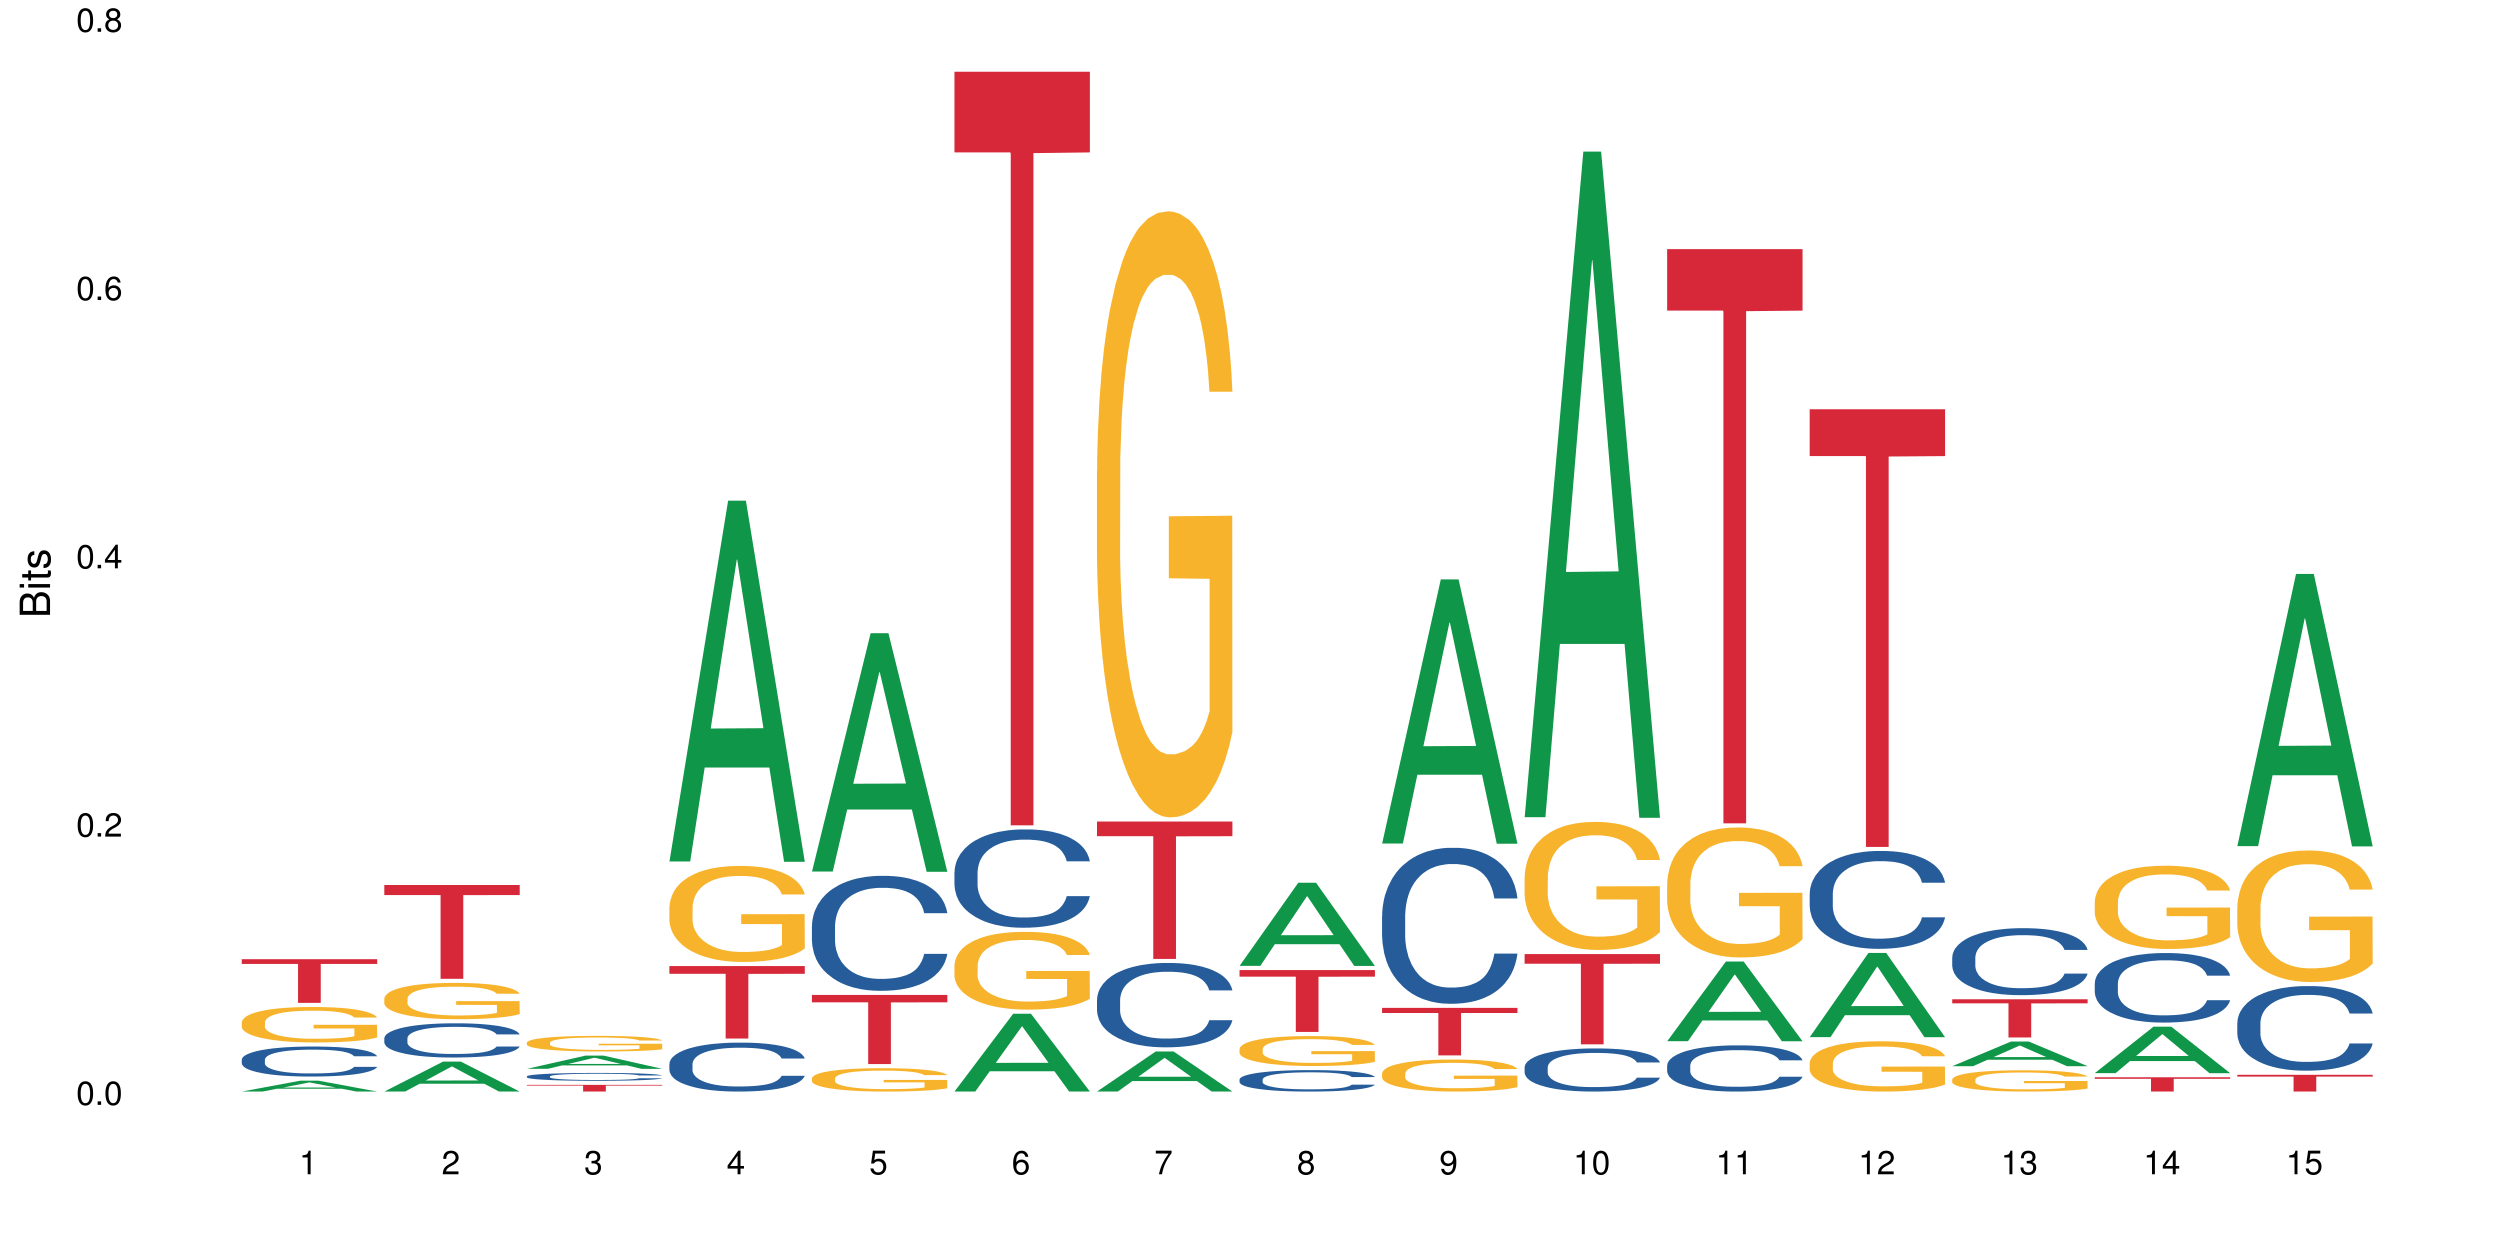 <?xml version="1.0" encoding="UTF-8"?>
<svg xmlns="http://www.w3.org/2000/svg" xmlns:xlink="http://www.w3.org/1999/xlink" width="720pt" height="360pt" viewBox="0 0 720 360" version="1.1">
<defs>
<g>
<symbol overflow="visible" id="glyph0-0">
<path style="stroke:none;" d=""/>
</symbol>
<symbol overflow="visible" id="glyph0-1">
<path style="stroke:none;" d="M 2.641 -6.797 C 2 -6.797 1.422 -6.531 1.078 -6.047 C 0.641 -5.453 0.406 -4.547 0.406 -3.297 C 0.406 -1 1.188 0.219 2.641 0.219 C 4.078 0.219 4.859 -1 4.859 -3.234 C 4.859 -4.562 4.656 -5.438 4.203 -6.047 C 3.844 -6.531 3.281 -6.797 2.641 -6.797 Z M 2.641 -6.047 C 3.547 -6.047 4 -5.125 4 -3.312 C 4 -1.375 3.562 -0.484 2.625 -0.484 C 1.734 -0.484 1.281 -1.422 1.281 -3.281 C 1.281 -5.141 1.734 -6.047 2.641 -6.047 Z M 2.641 -6.047 "/>
</symbol>
<symbol overflow="visible" id="glyph0-2">
<path style="stroke:none;" d="M 1.828 -1 L 0.828 -1 L 0.828 0 L 1.828 0 Z M 1.828 -1 "/>
</symbol>
<symbol overflow="visible" id="glyph0-3">
<path style="stroke:none;" d="M 4.859 -0.828 L 1.281 -0.828 C 1.359 -1.391 1.672 -1.75 2.5 -2.234 L 3.469 -2.75 C 4.406 -3.266 4.906 -3.969 4.906 -4.812 C 4.906 -5.375 4.672 -5.906 4.266 -6.266 C 3.859 -6.625 3.375 -6.797 2.719 -6.797 C 1.859 -6.797 1.219 -6.5 0.844 -5.922 C 0.609 -5.562 0.5 -5.125 0.484 -4.438 L 1.328 -4.438 C 1.359 -4.906 1.406 -5.188 1.531 -5.406 C 1.75 -5.812 2.188 -6.062 2.703 -6.062 C 3.469 -6.062 4.031 -5.516 4.031 -4.781 C 4.031 -4.25 3.719 -3.797 3.125 -3.438 L 2.234 -2.938 C 0.812 -2.141 0.406 -1.5 0.328 0 L 4.859 0 Z M 4.859 -0.828 "/>
</symbol>
<symbol overflow="visible" id="glyph0-4">
<path style="stroke:none;" d="M 3.141 -1.625 L 3.141 0 L 3.984 0 L 3.984 -1.625 L 4.984 -1.625 L 4.984 -2.391 L 3.984 -2.391 L 3.984 -6.797 L 3.359 -6.797 L 0.266 -2.516 L 0.266 -1.625 Z M 3.141 -2.391 L 1 -2.391 L 3.141 -5.359 Z M 3.141 -2.391 "/>
</symbol>
<symbol overflow="visible" id="glyph0-5">
<path style="stroke:none;" d="M 4.781 -5.031 C 4.609 -6.141 3.891 -6.797 2.844 -6.797 C 2.094 -6.797 1.422 -6.438 1.031 -5.828 C 0.609 -5.172 0.406 -4.344 0.406 -3.094 C 0.406 -1.953 0.578 -1.234 0.984 -0.625 C 1.359 -0.078 1.953 0.219 2.703 0.219 C 3.984 0.219 4.922 -0.734 4.922 -2.078 C 4.922 -3.344 4.062 -4.234 2.844 -4.234 C 2.172 -4.234 1.641 -3.969 1.281 -3.469 C 1.281 -5.125 1.828 -6.047 2.797 -6.047 C 3.391 -6.047 3.797 -5.672 3.938 -5.031 Z M 2.734 -3.484 C 3.547 -3.484 4.062 -2.922 4.062 -2 C 4.062 -1.156 3.484 -0.531 2.703 -0.531 C 1.922 -0.531 1.328 -1.188 1.328 -2.047 C 1.328 -2.891 1.906 -3.484 2.734 -3.484 Z M 2.734 -3.484 "/>
</symbol>
<symbol overflow="visible" id="glyph0-6">
<path style="stroke:none;" d="M 3.75 -3.578 C 4.453 -4 4.688 -4.344 4.688 -4.984 C 4.688 -6.047 3.844 -6.797 2.641 -6.797 C 1.438 -6.797 0.594 -6.047 0.594 -4.984 C 0.594 -4.359 0.828 -4.016 1.516 -3.578 C 0.734 -3.203 0.359 -2.641 0.359 -1.891 C 0.359 -0.641 1.297 0.219 2.641 0.219 C 3.984 0.219 4.922 -0.641 4.922 -1.875 C 4.922 -2.641 4.531 -3.203 3.75 -3.578 Z M 2.641 -6.047 C 3.359 -6.047 3.812 -5.625 3.812 -4.969 C 3.812 -4.344 3.344 -3.922 2.641 -3.922 C 1.922 -3.922 1.453 -4.344 1.453 -4.984 C 1.453 -5.625 1.922 -6.047 2.641 -6.047 Z M 2.641 -3.203 C 3.484 -3.203 4.062 -2.672 4.062 -1.875 C 4.062 -1.062 3.484 -0.531 2.625 -0.531 C 1.797 -0.531 1.219 -1.078 1.219 -1.875 C 1.219 -2.672 1.797 -3.203 2.641 -3.203 Z M 2.641 -3.203 "/>
</symbol>
<symbol overflow="visible" id="glyph0-7">
<path style="stroke:none;" d="M 2.484 -4.844 L 2.484 0 L 3.328 0 L 3.328 -6.797 L 2.766 -6.797 C 2.469 -5.75 2.281 -5.609 0.984 -5.453 L 0.984 -4.844 Z M 2.484 -4.844 "/>
</symbol>
<symbol overflow="visible" id="glyph0-8">
<path style="stroke:none;" d="M 2.125 -3.125 L 2.578 -3.125 C 3.516 -3.125 3.984 -2.703 3.984 -1.891 C 3.984 -1.031 3.469 -0.531 2.578 -0.531 C 1.656 -0.531 1.203 -0.984 1.156 -1.969 L 0.312 -1.969 C 0.344 -1.422 0.438 -1.078 0.609 -0.766 C 0.953 -0.109 1.625 0.219 2.547 0.219 C 3.953 0.219 4.859 -0.609 4.859 -1.906 C 4.859 -2.766 4.516 -3.25 3.703 -3.516 C 4.344 -3.766 4.656 -4.25 4.656 -4.938 C 4.656 -6.109 3.875 -6.797 2.578 -6.797 C 1.203 -6.797 0.484 -6.047 0.453 -4.609 L 1.297 -4.609 C 1.312 -5.016 1.344 -5.25 1.453 -5.453 C 1.641 -5.828 2.062 -6.062 2.594 -6.062 C 3.344 -6.062 3.797 -5.625 3.797 -4.906 C 3.797 -4.422 3.609 -4.141 3.25 -3.984 C 3.016 -3.891 2.719 -3.844 2.125 -3.844 Z M 2.125 -3.125 "/>
</symbol>
<symbol overflow="visible" id="glyph0-9">
<path style="stroke:none;" d="M 4.562 -6.797 L 1.062 -6.797 L 0.547 -3.094 L 1.328 -3.094 C 1.719 -3.562 2.047 -3.734 2.578 -3.734 C 3.484 -3.734 4.062 -3.109 4.062 -2.094 C 4.062 -1.125 3.484 -0.531 2.578 -0.531 C 1.828 -0.531 1.375 -0.906 1.188 -1.672 L 0.328 -1.672 C 0.453 -1.109 0.547 -0.844 0.75 -0.594 C 1.125 -0.078 1.828 0.219 2.594 0.219 C 3.969 0.219 4.922 -0.781 4.922 -2.219 C 4.922 -3.562 4.031 -4.484 2.719 -4.484 C 2.25 -4.484 1.859 -4.359 1.469 -4.062 L 1.734 -5.969 L 4.562 -5.969 Z M 4.562 -6.797 "/>
</symbol>
<symbol overflow="visible" id="glyph0-10">
<path style="stroke:none;" d="M 4.984 -6.797 L 0.438 -6.797 L 0.438 -5.969 L 4.109 -5.969 C 2.5 -3.656 1.828 -2.234 1.328 0 L 2.219 0 C 2.594 -2.172 3.453 -4.047 4.984 -6.094 Z M 4.984 -6.797 "/>
</symbol>
<symbol overflow="visible" id="glyph0-11">
<path style="stroke:none;" d="M 0.516 -1.547 C 0.672 -0.438 1.406 0.219 2.438 0.219 C 3.188 0.219 3.859 -0.141 4.266 -0.75 C 4.688 -1.406 4.891 -2.25 4.891 -3.484 C 4.891 -4.625 4.703 -5.359 4.312 -5.953 C 3.938 -6.5 3.344 -6.797 2.594 -6.797 C 1.297 -6.797 0.359 -5.844 0.359 -4.516 C 0.359 -3.25 1.234 -2.344 2.453 -2.344 C 3.094 -2.344 3.562 -2.578 4.016 -3.109 C 4 -1.453 3.469 -0.531 2.5 -0.531 C 1.906 -0.531 1.484 -0.906 1.359 -1.547 Z M 2.578 -6.062 C 3.375 -6.062 3.969 -5.406 3.969 -4.531 C 3.969 -3.688 3.375 -3.094 2.547 -3.094 C 1.734 -3.094 1.234 -3.672 1.234 -4.578 C 1.234 -5.438 1.797 -6.062 2.578 -6.062 Z M 2.578 -6.062 "/>
</symbol>
<symbol overflow="visible" id="glyph1-0">
<path style="stroke:none;" d=""/>
</symbol>
<symbol overflow="visible" id="glyph1-1">
<path style="stroke:none;" d="M 0 -0.953 L 0 -4.891 C 0 -5.719 -0.234 -6.344 -0.734 -6.797 C -1.188 -7.234 -1.812 -7.469 -2.5 -7.469 C -3.547 -7.469 -4.188 -7 -4.625 -5.875 C -4.984 -6.672 -5.641 -7.094 -6.531 -7.094 C -7.156 -7.094 -7.734 -6.859 -8.141 -6.391 C -8.562 -5.938 -8.75 -5.344 -8.75 -4.5 L -8.75 -0.953 Z M -4.984 -2.062 L -7.766 -2.062 L -7.766 -4.219 C -7.766 -4.844 -7.688 -5.203 -7.453 -5.5 C -7.219 -5.812 -6.859 -5.969 -6.375 -5.969 C -5.906 -5.969 -5.531 -5.812 -5.297 -5.5 C -5.062 -5.203 -4.984 -4.844 -4.984 -4.219 Z M -0.984 -2.062 L -4 -2.062 L -4 -4.781 C -4 -5.328 -3.859 -5.688 -3.578 -5.953 C -3.297 -6.219 -2.922 -6.359 -2.484 -6.359 C -2.062 -6.359 -1.688 -6.219 -1.406 -5.953 C -1.109 -5.688 -0.984 -5.328 -0.984 -4.781 Z M -0.984 -2.062 "/>
</symbol>
<symbol overflow="visible" id="glyph1-2">
<path style="stroke:none;" d="M -6.281 -1.797 L -6.281 -0.797 L 0 -0.797 L 0 -1.797 Z M -8.75 -1.797 L -8.75 -0.797 L -7.484 -0.797 L -7.484 -1.797 Z M -8.75 -1.797 "/>
</symbol>
<symbol overflow="visible" id="glyph1-3">
<path style="stroke:none;" d="M -6.281 -3.047 L -6.281 -2.016 L -8.016 -2.016 L -8.016 -1.016 L -6.281 -1.016 L -6.281 -0.172 L -5.469 -0.172 L -5.469 -1.016 L -0.719 -1.016 C -0.078 -1.016 0.281 -1.453 0.281 -2.234 C 0.281 -2.469 0.25 -2.719 0.188 -3.047 L -0.641 -3.047 C -0.609 -2.922 -0.594 -2.766 -0.594 -2.562 C -0.594 -2.141 -0.719 -2.016 -1.156 -2.016 L -5.469 -2.016 L -5.469 -3.047 Z M -6.281 -3.047 "/>
</symbol>
<symbol overflow="visible" id="glyph1-4">
<path style="stroke:none;" d="M -4.531 -5.25 C -5.766 -5.25 -6.469 -4.422 -6.469 -2.969 C -6.469 -1.516 -5.719 -0.562 -4.547 -0.562 C -3.562 -0.562 -3.094 -1.062 -2.734 -2.562 L -2.516 -3.484 C -2.344 -4.188 -2.094 -4.469 -1.625 -4.469 C -1.047 -4.469 -0.641 -3.875 -0.641 -3 C -0.641 -2.453 -0.797 -2 -1.062 -1.75 C -1.25 -1.594 -1.422 -1.531 -1.875 -1.469 L -1.875 -0.406 C -0.422 -0.453 0.281 -1.266 0.281 -2.922 C 0.281 -4.5 -0.5 -5.516 -1.719 -5.516 C -2.656 -5.516 -3.172 -4.984 -3.469 -3.734 L -3.703 -2.766 C -3.891 -1.953 -4.156 -1.609 -4.594 -1.609 C -5.172 -1.609 -5.547 -2.125 -5.547 -2.938 C -5.547 -3.75 -5.203 -4.172 -4.531 -4.203 Z M -4.531 -5.25 "/>
</symbol>
</g>
</defs>
<g id="surface56541">
<rect x="0" y="0" width="720" height="360" style="fill:rgb(100%,100%,100%);fill-opacity:1;stroke:none;"/>
<path style=" stroke:none;fill-rule:nonzero;fill:rgb(6.275%,58.824%,28.235%);fill-opacity:1;" d="M 69.629 314.367 L 69.672 314.363 L 86.547 311.227 L 91.672 311.227 L 108.629 314.371 L 102.668 314.371 L 98.418 313.551 L 79.797 313.551 L 75.629 314.367 L 69.629 314.367 L 81.586 313.211 L 96.711 313.207 L 89.172 311.742 L 89.086 311.738 L 89.004 311.746 L 81.547 313.207 L 81.586 313.211 Z M 69.629 314.367 "/>
<path style=" stroke:none;fill-rule:nonzero;fill:rgb(14.51%,36.078%,60%);fill-opacity:1;" d="M 69.629 305.164 L 69.676 305.156 L 69.676 304.969 L 69.82 304.668 L 70.152 304.289 L 70.484 304.027 L 71.34 303.562 L 72.531 303.113 L 73.766 302.766 L 74.672 302.559 L 75.48 302.402 L 77.332 302.109 L 78.523 301.957 L 79.809 301.824 L 81.375 301.691 L 82.52 301.609 L 85.086 301.484 L 86.988 301.43 L 88.461 301.406 L 91.648 301.406 L 93.551 301.438 L 94.93 301.477 L 96.453 301.539 L 97.738 301.609 L 99.973 301.785 L 101.969 302.004 L 102.871 302.133 L 104.301 302.379 L 105.395 302.613 L 106.156 302.82 L 107.012 303.113 L 107.77 303.469 L 108.344 303.871 L 108.629 304.211 L 101.969 304.211 L 101.637 303.895 L 101.258 303.648 L 100.543 303.324 L 99.828 303.098 L 98.832 302.867 L 97.926 302.715 L 96.691 302.566 L 95.598 302.473 L 94.453 302.402 L 93.359 302.352 L 91.27 302.305 L 88.844 302.305 L 87.938 302.32 L 86.086 302.387 L 85.086 302.441 L 83.66 302.551 L 82.66 302.652 L 81.473 302.812 L 80.664 302.945 L 79.664 303.152 L 78.949 303.332 L 78.141 303.594 L 77.668 303.793 L 77.238 304.012 L 76.859 304.273 L 76.574 304.551 L 76.383 304.844 L 76.289 305.125 L 76.289 306.352 L 76.383 306.637 L 76.621 306.969 L 77.238 307.449 L 78.141 307.867 L 79.188 308.199 L 80.188 308.438 L 80.758 308.547 L 81.52 308.676 L 82.707 308.832 L 84.422 308.988 L 85.418 309.055 L 86.941 309.117 L 88.512 309.148 L 90.602 309.148 L 92.457 309.117 L 93.695 309.078 L 94.977 309.012 L 96.738 308.879 L 97.832 308.754 L 98.781 308.602 L 99.496 308.453 L 99.973 308.328 L 100.684 308.082 L 101.258 307.812 L 101.684 307.535 L 101.969 307.266 L 108.629 307.266 L 108.344 307.582 L 107.914 307.891 L 107.484 308.121 L 106.82 308.398 L 106.059 308.641 L 104.965 308.918 L 104.062 309.102 L 102.871 309.297 L 101.777 309.449 L 100.59 309.582 L 98.832 309.742 L 97.688 309.82 L 96.453 309.891 L 94.977 309.953 L 93.125 310.008 L 91.125 310.039 L 89.27 310.047 L 87.273 310.031 L 85.801 310 L 83.848 309.93 L 81.426 309.789 L 79.664 309.637 L 78.285 309.488 L 77.098 309.328 L 75.766 309.117 L 74.051 308.77 L 73.008 308.5 L 72.293 308.277 L 71.484 307.969 L 70.914 307.695 L 70.246 307.25 L 69.773 306.691 L 69.629 306.258 Z M 69.629 305.164 "/>
<path style=" stroke:none;fill-rule:nonzero;fill:rgb(96.863%,70.196%,16.863%);fill-opacity:1;" d="M 69.629 294.387 L 69.676 294.375 L 69.676 294.191 L 69.867 293.77 L 70.344 293.191 L 70.961 292.715 L 71.625 292.344 L 72.055 292.148 L 72.77 291.867 L 73.387 291.66 L 74.957 291.242 L 76.953 290.852 L 78.047 290.684 L 79.285 290.523 L 81.043 290.348 L 81.852 290.281 L 84.324 290.133 L 87.133 290.039 L 90.223 290.012 L 91.648 290.02 L 93.598 290.059 L 96.262 290.16 L 97.785 290.254 L 98.973 290.348 L 100.211 290.469 L 101.73 290.652 L 103.16 290.879 L 104.301 291.102 L 105.441 291.383 L 106.391 291.68 L 107.199 292.008 L 107.914 292.398 L 108.344 292.727 L 108.629 293.051 L 102.016 293.051 L 101.637 292.727 L 101.207 292.473 L 100.496 292.164 L 99.781 291.941 L 99.066 291.766 L 97.738 291.523 L 96.594 291.371 L 95.168 291.242 L 93.789 291.156 L 92.219 291.102 L 91.27 291.082 L 88.746 291.082 L 86.465 291.148 L 85.133 291.223 L 84.184 291.297 L 82.852 291.438 L 82.043 291.551 L 81.566 291.625 L 80.141 291.914 L 79.188 292.176 L 78.664 292.352 L 78 292.633 L 77.523 292.883 L 77 293.258 L 76.715 293.535 L 76.336 294.172 L 76.289 295.852 L 76.43 296.203 L 76.715 296.586 L 77.098 296.922 L 77.668 297.277 L 78.238 297.547 L 79.234 297.91 L 80.094 298.156 L 80.758 298.312 L 82.043 298.566 L 82.566 298.648 L 83.801 298.816 L 85.086 298.949 L 86.656 299.059 L 87.844 299.117 L 89.746 299.164 L 92.172 299.164 L 95.027 299.105 L 96.832 299.031 L 98.07 298.957 L 98.879 298.891 L 99.875 298.789 L 100.59 298.695 L 101.258 298.594 L 102.062 298.434 L 102.062 296.203 L 90.316 296.195 L 90.316 295.152 L 108.578 295.141 L 108.629 298.789 L 107.629 299.039 L 106.391 299.285 L 105.203 299.469 L 103.965 299.629 L 102.207 299.805 L 100.781 299.918 L 98.594 300.047 L 96.594 300.133 L 94.504 300.188 L 92.648 300.215 L 90.461 300.227 L 88.512 300.207 L 86.418 300.152 L 84.754 300.078 L 83.23 299.984 L 81.711 299.863 L 79.809 299.664 L 78.57 299.508 L 77.285 299.312 L 76.004 299.078 L 74.859 298.828 L 74.102 298.629 L 73.34 298.406 L 72.531 298.125 L 71.77 297.809 L 71.199 297.52 L 70.676 297.195 L 70.297 296.887 L 69.914 296.465 L 69.723 296.129 L 69.629 295.84 Z M 69.629 294.387 "/>
<path style=" stroke:none;fill-rule:nonzero;fill:rgb(83.922%,15.686%,22.353%);fill-opacity:1;" d="M 69.629 276.258 L 108.629 276.258 L 108.629 277.605 L 92.375 277.617 L 92.375 288.832 L 85.836 288.832 L 85.836 277.629 L 85.742 277.605 L 69.629 277.605 Z M 69.629 276.258 "/>
<path style=" stroke:none;fill-rule:nonzero;fill:rgb(6.275%,58.824%,28.235%);fill-opacity:1;" d="M 110.68 314.363 L 110.723 314.355 L 127.598 305.746 L 132.719 305.746 L 149.68 314.371 L 143.719 314.371 L 139.469 312.121 L 120.848 312.121 L 116.68 314.363 L 110.68 314.363 L 122.637 311.188 L 137.762 311.18 L 130.223 307.156 L 130.137 307.148 L 130.055 307.172 L 122.598 311.18 L 122.637 311.188 Z M 110.68 314.363 "/>
<path style=" stroke:none;fill-rule:nonzero;fill:rgb(14.51%,36.078%,60%);fill-opacity:1;" d="M 110.68 299 L 110.727 298.992 L 110.727 298.777 L 110.871 298.434 L 111.203 298 L 111.535 297.703 L 112.391 297.172 L 113.582 296.66 L 114.816 296.266 L 115.723 296.031 L 116.531 295.852 L 118.383 295.516 L 119.574 295.344 L 120.859 295.191 L 122.426 295.039 L 123.57 294.949 L 126.137 294.805 L 128.039 294.742 L 129.512 294.715 L 132.699 294.715 L 134.602 294.75 L 135.98 294.797 L 137.504 294.867 L 138.789 294.949 L 141.023 295.148 L 143.02 295.398 L 143.922 295.543 L 145.352 295.824 L 146.445 296.094 L 147.207 296.328 L 148.062 296.66 L 148.82 297.066 L 149.395 297.523 L 149.68 297.91 L 143.02 297.91 L 142.688 297.551 L 142.305 297.273 L 141.594 296.902 L 140.879 296.641 L 139.883 296.383 L 138.977 296.211 L 137.742 296.039 L 136.648 295.93 L 135.504 295.852 L 134.41 295.797 L 132.32 295.742 L 129.895 295.742 L 128.988 295.758 L 127.137 295.832 L 126.137 295.895 L 124.711 296.02 L 123.711 296.137 L 122.523 296.316 L 121.715 296.473 L 120.715 296.707 L 120 296.914 L 119.191 297.211 L 118.719 297.434 L 118.289 297.688 L 117.91 297.984 L 117.625 298.301 L 117.434 298.633 L 117.34 298.957 L 117.34 300.352 L 117.434 300.676 L 117.672 301.055 L 118.289 301.605 L 119.191 302.082 L 120.238 302.457 L 121.238 302.73 L 121.809 302.855 L 122.57 303 L 123.758 303.18 L 125.473 303.359 L 126.469 303.43 L 127.992 303.504 L 129.562 303.539 L 131.652 303.539 L 133.508 303.504 L 134.746 303.457 L 136.027 303.387 L 137.789 303.234 L 138.883 303.09 L 139.832 302.918 L 140.547 302.746 L 141.023 302.602 L 141.734 302.324 L 142.305 302.02 L 142.734 301.703 L 143.02 301.395 L 149.68 301.395 L 149.395 301.758 L 148.965 302.109 L 148.535 302.367 L 147.871 302.684 L 147.109 302.965 L 146.016 303.277 L 145.113 303.484 L 143.922 303.711 L 142.828 303.883 L 141.641 304.035 L 139.883 304.215 L 138.738 304.305 L 137.504 304.387 L 136.027 304.457 L 134.176 304.52 L 132.176 304.559 L 130.32 304.566 L 128.324 304.547 L 126.852 304.512 L 124.898 304.43 L 122.473 304.27 L 120.715 304.098 L 119.336 303.926 L 118.148 303.746 L 116.816 303.504 L 115.102 303.105 L 114.059 302.801 L 113.344 302.551 L 112.535 302.199 L 111.965 301.883 L 111.297 301.379 L 110.824 300.738 L 110.68 300.242 Z M 110.68 299 "/>
<path style=" stroke:none;fill-rule:nonzero;fill:rgb(96.863%,70.196%,16.863%);fill-opacity:1;" d="M 110.68 287.555 L 110.727 287.543 L 110.727 287.352 L 110.918 286.922 L 111.395 286.332 L 112.012 285.844 L 112.676 285.461 L 113.105 285.262 L 113.82 284.973 L 114.438 284.762 L 116.008 284.332 L 118.004 283.934 L 119.098 283.762 L 120.336 283.598 L 122.094 283.418 L 122.902 283.348 L 125.375 283.195 L 128.18 283.102 L 131.273 283.07 L 132.699 283.082 L 134.648 283.121 L 137.312 283.227 L 138.836 283.32 L 140.023 283.418 L 141.262 283.539 L 142.781 283.73 L 144.207 283.961 L 145.352 284.191 L 146.492 284.477 L 147.441 284.781 L 148.25 285.117 L 148.965 285.52 L 149.395 285.852 L 149.68 286.188 L 143.066 286.188 L 142.688 285.852 L 142.258 285.594 L 141.547 285.281 L 140.832 285.051 L 140.117 284.867 L 138.789 284.621 L 137.645 284.469 L 136.219 284.332 L 134.84 284.246 L 133.27 284.191 L 132.32 284.172 L 129.797 284.172 L 127.516 284.238 L 126.184 284.312 L 125.234 284.391 L 123.902 284.535 L 123.094 284.648 L 122.617 284.727 L 121.191 285.023 L 120.238 285.289 L 119.715 285.469 L 119.051 285.758 L 118.574 286.016 L 118.051 286.398 L 117.766 286.684 L 117.387 287.336 L 117.34 289.055 L 117.48 289.418 L 117.766 289.809 L 118.148 290.152 L 118.719 290.516 L 119.289 290.793 L 120.285 291.164 L 121.145 291.414 L 121.809 291.578 L 123.094 291.836 L 123.617 291.922 L 124.852 292.094 L 126.137 292.227 L 127.707 292.34 L 128.895 292.398 L 130.797 292.445 L 133.223 292.445 L 136.078 292.391 L 137.883 292.312 L 139.121 292.234 L 139.93 292.168 L 140.926 292.062 L 141.641 291.969 L 142.305 291.863 L 143.113 291.699 L 143.113 289.418 L 131.367 289.406 L 131.367 288.336 L 149.629 288.328 L 149.68 292.062 L 148.68 292.32 L 147.441 292.57 L 146.254 292.762 L 145.016 292.926 L 143.258 293.105 L 141.832 293.219 L 139.645 293.355 L 137.645 293.441 L 135.555 293.496 L 133.699 293.527 L 131.512 293.535 L 129.562 293.516 L 127.469 293.461 L 125.805 293.383 L 124.281 293.289 L 122.762 293.164 L 120.859 292.961 L 119.621 292.801 L 118.336 292.598 L 117.055 292.359 L 115.91 292.102 L 115.152 291.902 L 114.391 291.672 L 113.582 291.387 L 112.82 291.062 L 112.25 290.766 L 111.727 290.43 L 111.348 290.113 L 110.965 289.684 L 110.773 289.34 L 110.68 289.043 Z M 110.68 287.555 "/>
<path style=" stroke:none;fill-rule:nonzero;fill:rgb(83.922%,15.686%,22.353%);fill-opacity:1;" d="M 110.68 254.883 L 149.68 254.883 L 149.68 257.773 L 133.426 257.801 L 133.426 281.895 L 126.887 281.895 L 126.887 257.824 L 126.793 257.773 L 110.68 257.773 Z M 110.68 254.883 "/>
<path style=" stroke:none;fill-rule:nonzero;fill:rgb(6.275%,58.824%,28.235%);fill-opacity:1;" d="M 151.73 307.824 L 151.773 307.82 L 168.648 304.012 L 173.77 304.012 L 190.73 307.828 L 184.77 307.828 L 180.52 306.832 L 161.898 306.832 L 157.73 307.824 L 151.73 307.824 L 163.688 306.418 L 178.812 306.414 L 171.27 304.633 L 171.188 304.633 L 171.105 304.641 L 163.648 306.414 L 163.688 306.418 Z M 151.73 307.824 "/>
<path style=" stroke:none;fill-rule:nonzero;fill:rgb(14.51%,36.078%,60%);fill-opacity:1;" d="M 151.73 309.992 L 151.777 309.988 L 151.777 309.941 L 151.922 309.859 L 152.254 309.762 L 152.586 309.691 L 153.441 309.57 L 154.633 309.453 L 155.867 309.363 L 156.773 309.309 L 157.582 309.266 L 159.434 309.191 L 160.625 309.152 L 161.91 309.117 L 163.477 309.082 L 164.617 309.059 L 167.188 309.027 L 169.09 309.012 L 170.562 309.004 L 173.75 309.004 L 175.652 309.016 L 177.031 309.023 L 178.555 309.039 L 179.84 309.059 L 182.074 309.105 L 184.07 309.164 L 184.973 309.195 L 186.402 309.262 L 187.496 309.324 L 188.254 309.375 L 189.113 309.453 L 189.871 309.547 L 190.445 309.652 L 190.73 309.742 L 184.07 309.742 L 183.738 309.656 L 183.355 309.594 L 182.645 309.508 L 181.93 309.449 L 180.934 309.391 L 180.027 309.348 L 178.793 309.309 L 177.699 309.285 L 176.555 309.266 L 175.461 309.254 L 173.371 309.242 L 170.945 309.242 L 170.039 309.246 L 168.188 309.262 L 167.188 309.277 L 165.762 309.305 L 164.762 309.332 L 163.574 309.375 L 162.766 309.41 L 161.766 309.465 L 161.051 309.512 L 160.242 309.578 L 159.77 309.633 L 159.34 309.688 L 158.961 309.758 L 158.676 309.828 L 158.484 309.906 L 158.391 309.98 L 158.391 310.301 L 158.484 310.375 L 158.723 310.465 L 159.34 310.59 L 160.242 310.699 L 161.289 310.785 L 162.289 310.848 L 162.859 310.879 L 163.621 310.91 L 164.809 310.953 L 166.52 310.992 L 167.52 311.012 L 169.043 311.027 L 170.613 311.035 L 172.703 311.035 L 174.559 311.027 L 175.797 311.016 L 177.078 311 L 178.84 310.965 L 179.934 310.93 L 180.883 310.891 L 181.598 310.852 L 182.074 310.82 L 182.785 310.754 L 183.355 310.684 L 183.785 310.613 L 184.07 310.543 L 190.73 310.543 L 190.445 310.625 L 190.016 310.707 L 189.586 310.766 L 188.922 310.84 L 188.16 310.902 L 187.066 310.977 L 186.164 311.023 L 184.973 311.074 L 183.879 311.113 L 182.691 311.148 L 180.934 311.191 L 179.789 311.211 L 178.555 311.23 L 177.078 311.246 L 175.227 311.262 L 173.227 311.27 L 171.371 311.27 L 169.375 311.266 L 167.902 311.258 L 165.949 311.238 L 163.523 311.203 L 161.766 311.164 L 160.387 311.125 L 159.199 311.082 L 157.867 311.027 L 156.152 310.934 L 155.105 310.863 L 154.395 310.809 L 153.586 310.727 L 153.016 310.652 L 152.348 310.539 L 151.875 310.391 L 151.73 310.277 Z M 151.73 309.992 "/>
<path style=" stroke:none;fill-rule:nonzero;fill:rgb(96.863%,70.196%,16.863%);fill-opacity:1;" d="M 151.73 300.258 L 151.777 300.254 L 151.777 300.172 L 151.969 299.984 L 152.445 299.73 L 153.062 299.52 L 153.727 299.355 L 154.156 299.27 L 154.871 299.148 L 155.488 299.055 L 157.059 298.871 L 159.055 298.699 L 160.148 298.625 L 161.387 298.555 L 163.145 298.477 L 163.953 298.449 L 166.426 298.383 L 169.23 298.34 L 172.324 298.328 L 173.75 298.332 L 175.699 298.348 L 178.363 298.395 L 179.887 298.434 L 181.074 298.477 L 182.312 298.531 L 183.832 298.613 L 185.258 298.711 L 186.402 298.809 L 187.543 298.934 L 188.492 299.062 L 189.301 299.207 L 190.016 299.383 L 190.445 299.523 L 190.73 299.668 L 184.117 299.668 L 183.738 299.523 L 183.309 299.414 L 182.598 299.277 L 181.883 299.18 L 181.168 299.102 L 179.84 298.996 L 178.695 298.93 L 177.27 298.871 L 175.891 298.832 L 174.32 298.809 L 173.371 298.801 L 170.848 298.801 L 168.566 298.828 L 167.234 298.863 L 166.285 298.895 L 164.953 298.957 L 164.145 299.008 L 163.668 299.039 L 162.242 299.168 L 161.289 299.281 L 160.766 299.359 L 160.102 299.484 L 159.625 299.594 L 159.102 299.758 L 158.816 299.883 L 158.438 300.164 L 158.391 300.902 L 158.531 301.059 L 158.816 301.227 L 159.199 301.375 L 159.77 301.531 L 160.34 301.652 L 161.336 301.812 L 162.195 301.918 L 162.859 301.988 L 164.145 302.102 L 164.668 302.137 L 165.902 302.211 L 167.188 302.27 L 168.758 302.316 L 169.945 302.344 L 171.848 302.363 L 174.273 302.363 L 177.129 302.34 L 178.934 302.305 L 180.172 302.273 L 180.98 302.242 L 181.977 302.199 L 182.691 302.156 L 183.355 302.113 L 184.164 302.043 L 184.164 301.059 L 172.418 301.055 L 172.418 300.594 L 190.68 300.59 L 190.73 302.199 L 189.73 302.309 L 188.492 302.418 L 187.305 302.5 L 186.066 302.57 L 184.309 302.648 L 182.883 302.695 L 180.695 302.754 L 178.695 302.789 L 176.605 302.816 L 174.75 302.828 L 172.562 302.832 L 170.613 302.824 L 168.52 302.801 L 166.855 302.766 L 165.332 302.727 L 163.812 302.672 L 161.91 302.586 L 160.672 302.516 L 159.387 302.43 L 158.105 302.324 L 156.961 302.215 L 156.203 302.129 L 155.441 302.031 L 154.633 301.906 L 153.871 301.766 L 153.301 301.641 L 152.777 301.496 L 152.398 301.359 L 152.016 301.176 L 151.824 301.027 L 151.73 300.898 Z M 151.73 300.258 "/>
<path style=" stroke:none;fill-rule:nonzero;fill:rgb(83.922%,15.686%,22.353%);fill-opacity:1;" d="M 151.73 312.449 L 190.73 312.449 L 190.73 312.656 L 174.477 312.656 L 174.477 314.371 L 167.938 314.371 L 167.938 312.66 L 167.84 312.656 L 151.73 312.656 Z M 151.73 312.449 "/>
<path style=" stroke:none;fill-rule:nonzero;fill:rgb(6.275%,58.824%,28.235%);fill-opacity:1;" d="M 192.781 248.102 L 192.824 248.004 L 209.695 144.184 L 214.82 144.184 L 231.781 248.199 L 225.82 248.199 L 221.57 221.047 L 202.949 221.047 L 198.781 248.102 L 192.781 248.102 L 204.738 209.816 L 219.863 209.719 L 212.32 161.18 L 212.238 161.082 L 212.156 161.375 L 204.699 209.719 L 204.738 209.816 Z M 192.781 248.102 "/>
<path style=" stroke:none;fill-rule:nonzero;fill:rgb(14.51%,36.078%,60%);fill-opacity:1;" d="M 192.781 306.41 L 192.828 306.398 L 192.828 306.09 L 192.973 305.598 L 193.305 304.98 L 193.637 304.555 L 194.492 303.797 L 195.684 303.062 L 196.918 302.496 L 197.824 302.16 L 198.633 301.902 L 200.484 301.426 L 201.676 301.18 L 202.957 300.961 L 204.527 300.742 L 205.668 300.613 L 208.238 300.41 L 210.141 300.32 L 211.613 300.281 L 214.801 300.281 L 216.703 300.332 L 218.082 300.395 L 219.605 300.5 L 220.887 300.613 L 223.125 300.898 L 225.121 301.258 L 226.023 301.465 L 227.453 301.863 L 228.547 302.25 L 229.305 302.586 L 230.164 303.062 L 230.922 303.641 L 231.496 304.297 L 231.781 304.852 L 225.121 304.852 L 224.789 304.336 L 224.406 303.938 L 223.695 303.41 L 222.98 303.035 L 221.984 302.664 L 221.078 302.418 L 219.844 302.172 L 218.75 302.02 L 217.605 301.902 L 216.512 301.824 L 214.422 301.75 L 211.996 301.75 L 211.09 301.773 L 209.238 301.879 L 208.238 301.969 L 206.812 302.148 L 205.812 302.316 L 204.625 302.574 L 203.816 302.793 L 202.816 303.125 L 202.102 303.422 L 201.293 303.848 L 200.82 304.168 L 200.391 304.531 L 200.012 304.957 L 199.727 305.406 L 199.535 305.883 L 199.441 306.348 L 199.441 308.344 L 199.535 308.805 L 199.773 309.348 L 200.391 310.133 L 201.293 310.816 L 202.34 311.355 L 203.34 311.742 L 203.91 311.922 L 204.672 312.129 L 205.859 312.387 L 207.57 312.645 L 208.57 312.746 L 210.094 312.852 L 211.664 312.902 L 213.754 312.902 L 215.609 312.852 L 216.848 312.785 L 218.129 312.684 L 219.891 312.465 L 220.984 312.258 L 221.934 312.012 L 222.648 311.77 L 223.125 311.562 L 223.836 311.164 L 224.406 310.727 L 224.836 310.273 L 225.121 309.836 L 231.781 309.836 L 231.496 310.352 L 231.066 310.855 L 230.637 311.227 L 229.973 311.68 L 229.211 312.078 L 228.117 312.527 L 227.215 312.824 L 226.023 313.148 L 224.93 313.391 L 223.742 313.609 L 221.984 313.867 L 220.84 313.996 L 219.605 314.113 L 218.129 314.215 L 216.277 314.305 L 214.277 314.359 L 212.422 314.371 L 210.426 314.344 L 208.953 314.293 L 207 314.176 L 204.574 313.945 L 202.816 313.699 L 201.438 313.457 L 200.25 313.199 L 198.918 312.852 L 197.203 312.285 L 196.156 311.848 L 195.445 311.484 L 194.637 310.984 L 194.066 310.531 L 193.398 309.812 L 192.926 308.898 L 192.781 308.188 Z M 192.781 306.41 "/>
<path style=" stroke:none;fill-rule:nonzero;fill:rgb(96.863%,70.196%,16.863%);fill-opacity:1;" d="M 192.781 261.227 L 192.828 261.203 L 192.828 260.699 L 193.02 259.559 L 193.496 257.996 L 194.113 256.707 L 194.777 255.695 L 195.207 255.164 L 195.922 254.406 L 196.539 253.852 L 198.109 252.715 L 200.105 251.652 L 201.199 251.199 L 202.438 250.77 L 204.195 250.289 L 205.004 250.113 L 207.477 249.707 L 210.281 249.453 L 213.375 249.379 L 214.801 249.406 L 216.75 249.504 L 219.414 249.785 L 220.938 250.035 L 222.125 250.289 L 223.363 250.617 L 224.883 251.121 L 226.309 251.73 L 227.453 252.336 L 228.594 253.094 L 229.543 253.902 L 230.352 254.785 L 231.066 255.848 L 231.496 256.73 L 231.781 257.613 L 225.168 257.613 L 224.789 256.73 L 224.359 256.047 L 223.648 255.215 L 222.934 254.609 L 222.219 254.129 L 220.887 253.473 L 219.746 253.066 L 218.32 252.715 L 216.941 252.488 L 215.371 252.336 L 214.422 252.285 L 211.898 252.285 L 209.617 252.461 L 208.285 252.664 L 207.336 252.867 L 206.004 253.246 L 205.195 253.547 L 204.719 253.75 L 203.293 254.531 L 202.34 255.242 L 201.816 255.719 L 201.152 256.477 L 200.676 257.16 L 200.152 258.172 L 199.867 258.93 L 199.488 260.648 L 199.441 265.195 L 199.582 266.156 L 199.867 267.191 L 200.25 268.102 L 200.82 269.059 L 201.391 269.793 L 202.387 270.777 L 203.246 271.434 L 203.91 271.863 L 205.195 272.547 L 205.719 272.773 L 206.953 273.227 L 208.238 273.582 L 209.809 273.887 L 210.996 274.035 L 212.898 274.164 L 215.324 274.164 L 218.18 274.012 L 219.984 273.809 L 221.223 273.605 L 222.031 273.43 L 223.027 273.152 L 223.742 272.898 L 224.406 272.621 L 225.215 272.191 L 225.215 266.156 L 213.469 266.129 L 213.469 263.301 L 231.73 263.273 L 231.781 273.152 L 230.781 273.836 L 229.543 274.492 L 228.355 274.996 L 227.117 275.426 L 225.359 275.906 L 223.934 276.211 L 221.746 276.562 L 219.746 276.789 L 217.656 276.941 L 215.801 277.02 L 213.613 277.043 L 211.664 276.992 L 209.57 276.84 L 207.906 276.641 L 206.383 276.387 L 204.859 276.059 L 202.957 275.527 L 201.723 275.098 L 200.438 274.566 L 199.152 273.938 L 198.012 273.254 L 197.25 272.723 L 196.492 272.117 L 195.684 271.359 L 194.922 270.5 L 194.352 269.715 L 193.828 268.832 L 193.445 268 L 193.066 266.863 L 192.875 265.953 L 192.781 265.168 Z M 192.781 261.227 "/>
<path style=" stroke:none;fill-rule:nonzero;fill:rgb(83.922%,15.686%,22.353%);fill-opacity:1;" d="M 192.781 278.223 L 231.781 278.223 L 231.781 280.457 L 215.527 280.477 L 215.527 299.102 L 208.988 299.102 L 208.988 280.496 L 208.891 280.457 L 192.781 280.457 Z M 192.781 278.223 "/>
<path style=" stroke:none;fill-rule:nonzero;fill:rgb(6.275%,58.824%,28.235%);fill-opacity:1;" d="M 233.832 251.008 L 233.875 250.945 L 250.746 182.359 L 255.871 182.359 L 272.832 251.074 L 266.871 251.074 L 262.621 233.137 L 244 233.137 L 239.832 251.008 L 233.832 251.008 L 245.789 225.719 L 260.914 225.652 L 253.371 193.586 L 253.289 193.523 L 253.207 193.715 L 245.75 225.652 L 245.789 225.719 Z M 233.832 251.008 "/>
<path style=" stroke:none;fill-rule:nonzero;fill:rgb(14.51%,36.078%,60%);fill-opacity:1;" d="M 233.832 266.656 L 233.879 266.625 L 233.879 265.902 L 234.023 264.75 L 234.355 263.297 L 234.688 262.301 L 235.543 260.516 L 236.734 258.789 L 237.969 257.457 L 238.875 256.672 L 239.684 256.066 L 241.535 254.945 L 242.727 254.371 L 244.008 253.855 L 245.578 253.34 L 246.719 253.039 L 249.289 252.555 L 251.191 252.344 L 252.664 252.254 L 255.852 252.254 L 257.754 252.375 L 259.133 252.523 L 260.656 252.766 L 261.938 253.039 L 264.176 253.703 L 266.172 254.551 L 267.074 255.035 L 268.504 255.973 L 269.598 256.883 L 270.355 257.668 L 271.215 258.789 L 271.973 260.152 L 272.543 261.695 L 272.832 262.996 L 266.172 262.996 L 265.84 261.785 L 265.457 260.848 L 264.746 259.605 L 264.031 258.727 L 263.031 257.852 L 262.129 257.277 L 260.895 256.699 L 259.801 256.336 L 258.656 256.066 L 257.562 255.883 L 255.473 255.703 L 253.047 255.703 L 252.141 255.762 L 250.289 256.004 L 249.289 256.215 L 247.863 256.641 L 246.863 257.035 L 245.676 257.641 L 244.867 258.152 L 243.867 258.941 L 243.152 259.637 L 242.344 260.637 L 241.871 261.391 L 241.441 262.238 L 241.062 263.238 L 240.777 264.297 L 240.586 265.418 L 240.492 266.504 L 240.492 271.195 L 240.586 272.285 L 240.824 273.559 L 241.441 275.402 L 242.344 277.008 L 243.391 278.277 L 244.391 279.188 L 244.961 279.609 L 245.723 280.094 L 246.91 280.699 L 248.621 281.305 L 249.621 281.547 L 251.145 281.789 L 252.711 281.91 L 254.805 281.91 L 256.66 281.789 L 257.898 281.637 L 259.18 281.395 L 260.941 280.879 L 262.035 280.395 L 262.984 279.82 L 263.699 279.246 L 264.176 278.762 L 264.887 277.824 L 265.457 276.793 L 265.887 275.734 L 266.172 274.707 L 272.832 274.707 L 272.543 275.918 L 272.117 277.098 L 271.688 277.977 L 271.023 279.035 L 270.262 279.973 L 269.168 281.031 L 268.266 281.727 L 267.074 282.484 L 265.98 283.059 L 264.793 283.574 L 263.031 284.18 L 261.891 284.48 L 260.656 284.754 L 259.18 284.996 L 257.324 285.207 L 255.328 285.328 L 253.473 285.359 L 251.477 285.297 L 250.004 285.176 L 248.051 284.906 L 245.625 284.359 L 243.867 283.785 L 242.488 283.211 L 241.297 282.605 L 239.969 281.789 L 238.254 280.457 L 237.207 279.426 L 236.496 278.582 L 235.688 277.398 L 235.117 276.34 L 234.449 274.645 L 233.977 272.496 L 233.832 270.832 Z M 233.832 266.656 "/>
<path style=" stroke:none;fill-rule:nonzero;fill:rgb(96.863%,70.196%,16.863%);fill-opacity:1;" d="M 233.832 310.523 L 233.879 310.516 L 233.879 310.391 L 234.07 310.117 L 234.547 309.734 L 235.164 309.422 L 235.828 309.176 L 236.258 309.047 L 236.973 308.863 L 237.59 308.727 L 239.16 308.449 L 241.156 308.191 L 242.25 308.082 L 243.488 307.977 L 245.246 307.859 L 246.055 307.816 L 248.527 307.719 L 251.332 307.656 L 254.426 307.637 L 255.852 307.645 L 257.801 307.668 L 260.465 307.738 L 261.988 307.797 L 263.176 307.859 L 264.414 307.938 L 265.934 308.062 L 267.359 308.211 L 268.504 308.355 L 269.645 308.543 L 270.594 308.738 L 271.402 308.953 L 272.117 309.211 L 272.543 309.426 L 272.832 309.641 L 266.219 309.641 L 265.84 309.426 L 265.41 309.262 L 264.699 309.059 L 263.984 308.91 L 263.27 308.793 L 261.938 308.633 L 260.797 308.535 L 259.371 308.449 L 257.992 308.395 L 256.422 308.355 L 255.473 308.344 L 252.949 308.344 L 250.668 308.387 L 249.336 308.438 L 248.387 308.488 L 247.055 308.578 L 246.246 308.652 L 245.77 308.703 L 244.344 308.891 L 243.391 309.062 L 242.867 309.18 L 242.203 309.367 L 241.727 309.531 L 241.203 309.777 L 240.918 309.961 L 240.539 310.379 L 240.492 311.488 L 240.633 311.719 L 240.918 311.973 L 241.297 312.195 L 241.871 312.426 L 242.441 312.605 L 243.438 312.848 L 244.297 313.004 L 244.961 313.109 L 246.246 313.277 L 246.77 313.332 L 248.004 313.441 L 249.289 313.527 L 250.859 313.602 L 252.047 313.641 L 253.949 313.668 L 256.375 313.668 L 259.227 313.633 L 261.035 313.582 L 262.273 313.535 L 263.082 313.492 L 264.078 313.422 L 264.793 313.363 L 265.457 313.293 L 266.266 313.191 L 266.266 311.719 L 254.52 311.715 L 254.52 311.027 L 272.781 311.02 L 272.832 313.422 L 271.832 313.59 L 270.594 313.75 L 269.406 313.871 L 268.168 313.977 L 266.41 314.094 L 264.984 314.168 L 262.797 314.254 L 260.797 314.309 L 258.707 314.348 L 256.852 314.363 L 254.664 314.371 L 252.711 314.359 L 250.621 314.32 L 248.957 314.273 L 247.434 314.211 L 245.91 314.133 L 244.008 314 L 242.773 313.898 L 241.488 313.77 L 240.203 313.613 L 239.062 313.449 L 238.301 313.32 L 237.543 313.172 L 236.734 312.988 L 235.973 312.777 L 235.402 312.586 L 234.879 312.371 L 234.496 312.168 L 234.117 311.895 L 233.926 311.672 L 233.832 311.48 Z M 233.832 310.523 "/>
<path style=" stroke:none;fill-rule:nonzero;fill:rgb(83.922%,15.686%,22.353%);fill-opacity:1;" d="M 233.832 286.539 L 272.832 286.539 L 272.832 288.672 L 256.578 288.691 L 256.578 306.457 L 250.039 306.457 L 250.039 288.707 L 249.941 288.672 L 233.832 288.672 Z M 233.832 286.539 "/>
<path style=" stroke:none;fill-rule:nonzero;fill:rgb(6.275%,58.824%,28.235%);fill-opacity:1;" d="M 274.883 314.352 L 274.926 314.328 L 291.797 291.961 L 296.922 291.961 L 313.883 314.371 L 307.922 314.371 L 303.672 308.52 L 285.051 308.52 L 280.883 314.352 L 274.883 314.352 L 286.84 306.102 L 301.965 306.078 L 294.422 295.621 L 294.34 295.602 L 294.258 295.664 L 286.801 306.078 L 286.84 306.102 Z M 274.883 314.352 "/>
<path style=" stroke:none;fill-rule:nonzero;fill:rgb(14.51%,36.078%,60%);fill-opacity:1;" d="M 274.883 251.195 L 274.93 251.172 L 274.93 250.551 L 275.074 249.566 L 275.406 248.324 L 275.738 247.469 L 276.594 245.945 L 277.785 244.469 L 279.02 243.332 L 279.926 242.656 L 280.734 242.141 L 282.586 241.184 L 283.777 240.691 L 285.059 240.25 L 286.629 239.812 L 287.77 239.551 L 290.34 239.137 L 292.242 238.957 L 293.715 238.879 L 296.902 238.879 L 298.805 238.984 L 300.184 239.113 L 301.707 239.32 L 302.988 239.551 L 305.227 240.121 L 307.223 240.848 L 308.125 241.262 L 309.555 242.062 L 310.648 242.84 L 311.406 243.512 L 312.266 244.469 L 313.023 245.633 L 313.594 246.953 L 313.883 248.066 L 307.223 248.066 L 306.891 247.031 L 306.508 246.23 L 305.797 245.168 L 305.082 244.418 L 304.082 243.668 L 303.18 243.176 L 301.945 242.684 L 300.852 242.371 L 299.707 242.141 L 298.613 241.984 L 296.523 241.828 L 294.098 241.828 L 293.191 241.883 L 291.34 242.09 L 290.34 242.27 L 288.914 242.633 L 287.914 242.969 L 286.727 243.484 L 285.918 243.926 L 284.918 244.598 L 284.203 245.195 L 283.395 246.047 L 282.922 246.695 L 282.492 247.418 L 282.113 248.273 L 281.828 249.18 L 281.637 250.137 L 281.539 251.066 L 281.539 255.078 L 281.637 256.012 L 281.875 257.098 L 282.492 258.676 L 283.395 260.047 L 284.441 261.133 L 285.441 261.91 L 286.012 262.273 L 286.773 262.688 L 287.961 263.203 L 289.672 263.723 L 290.672 263.93 L 292.195 264.137 L 293.762 264.238 L 295.855 264.238 L 297.711 264.137 L 298.949 264.004 L 300.23 263.801 L 301.992 263.359 L 303.086 262.945 L 304.035 262.453 L 304.75 261.961 L 305.227 261.547 L 305.938 260.746 L 306.508 259.867 L 306.938 258.961 L 307.223 258.082 L 313.883 258.082 L 313.594 259.113 L 313.168 260.125 L 312.738 260.875 L 312.074 261.781 L 311.312 262.582 L 310.219 263.488 L 309.316 264.082 L 308.125 264.73 L 307.031 265.223 L 305.844 265.66 L 304.082 266.18 L 302.941 266.438 L 301.707 266.672 L 300.23 266.879 L 298.375 267.059 L 296.379 267.164 L 294.523 267.188 L 292.527 267.137 L 291.051 267.035 L 289.102 266.801 L 286.676 266.336 L 284.918 265.844 L 283.539 265.352 L 282.348 264.832 L 281.02 264.137 L 279.305 262.996 L 278.258 262.117 L 277.547 261.391 L 276.738 260.383 L 276.168 259.477 L 275.5 258.027 L 275.027 256.191 L 274.883 254.77 Z M 274.883 251.195 "/>
<path style=" stroke:none;fill-rule:nonzero;fill:rgb(96.863%,70.196%,16.863%);fill-opacity:1;" d="M 274.883 277.969 L 274.93 277.945 L 274.93 277.539 L 275.121 276.617 L 275.598 275.348 L 276.215 274.305 L 276.879 273.484 L 277.309 273.055 L 278.023 272.441 L 278.641 271.992 L 280.211 271.07 L 282.207 270.211 L 283.301 269.844 L 284.539 269.492 L 286.297 269.105 L 287.105 268.961 L 289.578 268.633 L 292.383 268.43 L 295.477 268.367 L 296.902 268.391 L 298.852 268.469 L 301.516 268.695 L 303.039 268.898 L 304.227 269.105 L 305.465 269.371 L 306.984 269.781 L 308.41 270.273 L 309.555 270.762 L 310.695 271.375 L 311.645 272.031 L 312.453 272.75 L 313.168 273.609 L 313.594 274.324 L 313.883 275.039 L 307.27 275.039 L 306.891 274.324 L 306.461 273.773 L 305.75 273.098 L 305.035 272.605 L 304.32 272.215 L 302.988 271.684 L 301.848 271.355 L 300.422 271.07 L 299.043 270.887 L 297.473 270.762 L 296.523 270.723 L 294 270.723 L 291.719 270.863 L 290.387 271.027 L 289.438 271.191 L 288.105 271.5 L 287.297 271.746 L 286.82 271.91 L 285.395 272.543 L 284.441 273.117 L 283.918 273.504 L 283.254 274.121 L 282.777 274.672 L 282.254 275.492 L 281.969 276.105 L 281.59 277.496 L 281.539 281.18 L 281.684 281.957 L 281.969 282.797 L 282.348 283.535 L 282.922 284.312 L 283.492 284.906 L 284.488 285.703 L 285.344 286.234 L 286.012 286.582 L 287.297 287.137 L 287.82 287.32 L 289.055 287.688 L 290.34 287.977 L 291.91 288.223 L 293.098 288.344 L 295 288.445 L 297.426 288.445 L 300.277 288.324 L 302.086 288.16 L 303.324 287.996 L 304.133 287.852 L 305.129 287.629 L 305.844 287.422 L 306.508 287.199 L 307.316 286.852 L 307.316 281.957 L 295.57 281.938 L 295.57 279.645 L 313.832 279.625 L 313.883 287.629 L 312.883 288.18 L 311.645 288.711 L 310.457 289.121 L 309.219 289.469 L 307.461 289.859 L 306.035 290.105 L 303.848 290.391 L 301.848 290.574 L 299.758 290.699 L 297.902 290.758 L 295.715 290.781 L 293.762 290.738 L 291.672 290.617 L 290.008 290.453 L 288.484 290.246 L 286.961 289.98 L 285.059 289.551 L 283.824 289.203 L 282.539 288.773 L 281.254 288.262 L 280.113 287.711 L 279.352 287.281 L 278.594 286.789 L 277.785 286.176 L 277.023 285.48 L 276.453 284.844 L 275.93 284.129 L 275.547 283.453 L 275.168 282.531 L 274.977 281.793 L 274.883 281.16 Z M 274.883 277.969 "/>
<path style=" stroke:none;fill-rule:nonzero;fill:rgb(83.922%,15.686%,22.353%);fill-opacity:1;" d="M 274.883 20.664 L 313.883 20.664 L 313.883 43.895 L 297.629 44.098 L 297.629 237.699 L 291.09 237.699 L 291.09 44.301 L 290.992 43.895 L 274.883 43.895 Z M 274.883 20.664 "/>
<path style=" stroke:none;fill-rule:nonzero;fill:rgb(6.275%,58.824%,28.235%);fill-opacity:1;" d="M 315.934 314.359 L 315.977 314.348 L 332.848 302.816 L 337.973 302.816 L 354.93 314.371 L 348.973 314.371 L 344.723 311.355 L 326.102 311.355 L 321.934 314.359 L 315.934 314.359 L 327.891 310.105 L 343.016 310.094 L 335.473 304.703 L 335.391 304.691 L 335.309 304.727 L 327.848 310.094 L 327.891 310.105 Z M 315.934 314.359 "/>
<path style=" stroke:none;fill-rule:nonzero;fill:rgb(14.51%,36.078%,60%);fill-opacity:1;" d="M 315.934 287.914 L 315.98 287.891 L 315.98 287.359 L 316.125 286.516 L 316.457 285.449 L 316.789 284.715 L 317.645 283.406 L 318.836 282.141 L 320.07 281.164 L 320.977 280.586 L 321.781 280.141 L 323.637 279.32 L 324.828 278.898 L 326.109 278.52 L 327.68 278.145 L 328.82 277.922 L 331.391 277.566 L 333.293 277.41 L 334.766 277.344 L 337.953 277.344 L 339.855 277.434 L 341.234 277.543 L 342.758 277.723 L 344.039 277.922 L 346.277 278.41 L 348.273 279.031 L 349.176 279.387 L 350.605 280.074 L 351.699 280.742 L 352.457 281.32 L 353.316 282.141 L 354.074 283.141 L 354.645 284.273 L 354.93 285.227 L 348.273 285.227 L 347.941 284.34 L 347.559 283.652 L 346.848 282.738 L 346.133 282.098 L 345.133 281.453 L 344.23 281.031 L 342.996 280.609 L 341.902 280.344 L 340.758 280.141 L 339.664 280.008 L 337.574 279.875 L 335.148 279.875 L 334.242 279.922 L 332.391 280.098 L 331.391 280.254 L 329.965 280.562 L 328.965 280.852 L 327.777 281.297 L 326.969 281.676 L 325.969 282.25 L 325.254 282.762 L 324.445 283.496 L 323.973 284.051 L 323.543 284.672 L 323.164 285.406 L 322.879 286.184 L 322.688 287.004 L 322.59 287.801 L 322.59 291.246 L 322.688 292.043 L 322.926 292.977 L 323.543 294.332 L 324.445 295.508 L 325.492 296.441 L 326.492 297.105 L 327.062 297.418 L 327.824 297.773 L 329.012 298.215 L 330.723 298.66 L 331.723 298.836 L 333.246 299.016 L 334.812 299.105 L 336.906 299.105 L 338.762 299.016 L 340 298.906 L 341.281 298.727 L 343.043 298.348 L 344.137 297.992 L 345.086 297.57 L 345.801 297.148 L 346.277 296.797 L 346.988 296.105 L 347.559 295.352 L 347.988 294.574 L 348.273 293.82 L 354.93 293.82 L 354.645 294.707 L 354.219 295.574 L 353.789 296.219 L 353.125 296.996 L 352.363 297.684 L 351.27 298.461 L 350.367 298.973 L 349.176 299.527 L 348.082 299.949 L 346.895 300.324 L 345.133 300.77 L 343.992 300.992 L 342.758 301.191 L 341.281 301.367 L 339.426 301.523 L 337.43 301.613 L 335.574 301.637 L 333.578 301.59 L 332.102 301.504 L 330.152 301.301 L 327.727 300.902 L 325.969 300.48 L 324.59 300.059 L 323.398 299.613 L 322.07 299.016 L 320.355 298.039 L 319.309 297.285 L 318.598 296.66 L 317.789 295.797 L 317.219 295.02 L 316.551 293.773 L 316.074 292.199 L 315.934 290.977 Z M 315.934 287.914 "/>
<path style=" stroke:none;fill-rule:nonzero;fill:rgb(96.863%,70.196%,16.863%);fill-opacity:1;" d="M 315.934 135.613 L 315.98 135.457 L 315.98 132.266 L 316.172 125.094 L 316.648 115.211 L 317.266 107.078 L 317.93 100.703 L 318.359 97.355 L 319.074 92.57 L 319.691 89.062 L 321.262 81.891 L 323.258 75.195 L 324.352 72.324 L 325.586 69.613 L 327.348 66.586 L 328.156 65.469 L 330.629 62.918 L 333.434 61.324 L 336.527 60.848 L 337.953 61.008 L 339.902 61.645 L 342.566 63.398 L 344.09 64.992 L 345.277 66.586 L 346.516 68.656 L 348.035 71.848 L 349.461 75.672 L 350.605 79.5 L 351.746 84.281 L 352.695 89.383 L 353.504 94.961 L 354.219 101.66 L 354.645 107.238 L 354.93 112.816 L 348.32 112.816 L 347.941 107.238 L 347.512 102.934 L 346.801 97.672 L 346.086 93.848 L 345.371 90.816 L 344.039 86.672 L 342.898 84.121 L 341.473 81.891 L 340.094 80.457 L 338.523 79.5 L 337.574 79.18 L 335.051 79.18 L 332.77 80.297 L 331.438 81.57 L 330.488 82.848 L 329.156 85.238 L 328.348 87.152 L 327.871 88.426 L 326.445 93.367 L 325.492 97.832 L 324.969 100.859 L 324.305 105.645 L 323.828 109.949 L 323.305 116.324 L 323.02 121.109 L 322.641 131.949 L 322.59 160.645 L 322.734 166.703 L 323.02 173.238 L 323.398 178.977 L 323.973 185.035 L 324.543 189.66 L 325.539 195.875 L 326.395 200.02 L 327.062 202.73 L 328.348 207.035 L 328.871 208.469 L 330.105 211.34 L 331.391 213.57 L 332.961 215.484 L 334.148 216.441 L 336.051 217.238 L 338.477 217.238 L 341.328 216.281 L 343.137 215.008 L 344.375 213.73 L 345.184 212.617 L 346.18 210.863 L 346.895 209.266 L 347.559 207.516 L 348.367 204.805 L 348.367 166.703 L 336.621 166.543 L 336.621 148.688 L 354.883 148.527 L 354.93 210.863 L 353.934 215.168 L 352.695 219.312 L 351.508 222.5 L 350.27 225.211 L 348.512 228.238 L 347.086 230.152 L 344.898 232.383 L 342.898 233.816 L 340.809 234.773 L 338.953 235.254 L 336.766 235.414 L 334.812 235.094 L 332.723 234.137 L 331.059 232.863 L 329.535 231.266 L 328.012 229.195 L 326.109 225.848 L 324.875 223.137 L 323.59 219.789 L 322.305 215.805 L 321.164 211.5 L 320.402 208.152 L 319.645 204.324 L 318.836 199.543 L 318.074 194.121 L 317.504 189.18 L 316.98 183.602 L 316.598 178.34 L 316.219 171.164 L 316.027 165.426 L 315.934 160.484 Z M 315.934 135.613 "/>
<path style=" stroke:none;fill-rule:nonzero;fill:rgb(83.922%,15.686%,22.353%);fill-opacity:1;" d="M 315.934 236.594 L 354.93 236.594 L 354.93 240.828 L 338.68 240.863 L 338.68 276.164 L 332.141 276.164 L 332.141 240.902 L 332.043 240.828 L 315.934 240.828 Z M 315.934 236.594 "/>
<path style=" stroke:none;fill-rule:nonzero;fill:rgb(6.275%,58.824%,28.235%);fill-opacity:1;" d="M 356.984 278.168 L 357.027 278.145 L 373.898 254.227 L 379.023 254.227 L 395.98 278.191 L 390.023 278.191 L 385.773 271.934 L 367.148 271.934 L 362.984 278.168 L 356.984 278.168 L 368.941 269.348 L 384.066 269.324 L 376.523 258.145 L 376.441 258.121 L 376.359 258.188 L 368.898 269.324 L 368.941 269.348 Z M 356.984 278.168 "/>
<path style=" stroke:none;fill-rule:nonzero;fill:rgb(14.51%,36.078%,60%);fill-opacity:1;" d="M 356.984 310.879 L 357.031 310.875 L 357.031 310.738 L 357.176 310.523 L 357.508 310.254 L 357.84 310.066 L 358.695 309.734 L 359.887 309.41 L 361.121 309.164 L 362.023 309.016 L 362.832 308.902 L 364.688 308.695 L 365.879 308.586 L 367.16 308.492 L 368.73 308.395 L 369.871 308.34 L 372.441 308.246 L 374.344 308.207 L 375.816 308.191 L 379.004 308.191 L 380.906 308.215 L 382.285 308.242 L 383.809 308.289 L 385.09 308.34 L 387.328 308.461 L 389.324 308.621 L 390.227 308.711 L 391.656 308.887 L 392.75 309.055 L 393.508 309.203 L 394.367 309.41 L 395.125 309.664 L 395.695 309.953 L 395.98 310.195 L 389.324 310.195 L 388.992 309.969 L 388.609 309.797 L 387.898 309.562 L 387.184 309.398 L 386.184 309.238 L 385.281 309.129 L 384.047 309.023 L 382.953 308.953 L 381.809 308.902 L 380.715 308.871 L 378.625 308.836 L 376.199 308.836 L 375.293 308.848 L 373.438 308.891 L 372.441 308.93 L 371.016 309.012 L 370.016 309.082 L 368.828 309.195 L 368.02 309.293 L 367.02 309.441 L 366.305 309.57 L 365.496 309.758 L 365.023 309.898 L 364.594 310.055 L 364.215 310.242 L 363.926 310.441 L 363.738 310.648 L 363.641 310.852 L 363.641 311.727 L 363.738 311.93 L 363.977 312.168 L 364.594 312.512 L 365.496 312.812 L 366.543 313.051 L 367.543 313.219 L 368.113 313.297 L 368.875 313.387 L 370.062 313.5 L 371.773 313.613 L 372.773 313.66 L 374.297 313.703 L 375.863 313.727 L 377.957 313.727 L 379.812 313.703 L 381.047 313.676 L 382.332 313.629 L 384.094 313.535 L 385.188 313.445 L 386.137 313.336 L 386.852 313.23 L 387.328 313.141 L 388.039 312.965 L 388.609 312.773 L 389.039 312.574 L 389.324 312.383 L 395.98 312.383 L 395.695 312.609 L 395.27 312.828 L 394.84 312.992 L 394.176 313.191 L 393.414 313.367 L 392.32 313.562 L 391.418 313.691 L 390.227 313.836 L 389.133 313.941 L 387.945 314.039 L 386.184 314.148 L 385.043 314.207 L 383.809 314.258 L 382.332 314.305 L 380.477 314.344 L 378.48 314.363 L 376.625 314.371 L 374.629 314.359 L 373.152 314.336 L 371.203 314.285 L 368.777 314.184 L 367.02 314.078 L 365.641 313.969 L 364.449 313.855 L 363.121 313.703 L 361.406 313.457 L 360.359 313.262 L 359.648 313.105 L 358.84 312.887 L 358.27 312.688 L 357.602 312.371 L 357.125 311.969 L 356.984 311.66 Z M 356.984 310.879 "/>
<path style=" stroke:none;fill-rule:nonzero;fill:rgb(96.863%,70.196%,16.863%);fill-opacity:1;" d="M 356.984 302.078 L 357.031 302.07 L 357.031 301.91 L 357.223 301.559 L 357.699 301.066 L 358.316 300.668 L 358.98 300.352 L 359.41 300.184 L 360.121 299.949 L 360.742 299.773 L 362.312 299.422 L 364.309 299.09 L 365.402 298.949 L 366.637 298.812 L 368.398 298.664 L 369.207 298.609 L 371.68 298.48 L 374.484 298.402 L 377.578 298.379 L 379.004 298.387 L 380.953 298.418 L 383.617 298.508 L 385.141 298.586 L 386.328 298.664 L 387.562 298.766 L 389.086 298.926 L 390.512 299.113 L 391.656 299.301 L 392.797 299.539 L 393.746 299.789 L 394.555 300.066 L 395.27 300.398 L 395.695 300.676 L 395.98 300.949 L 389.371 300.949 L 388.992 300.676 L 388.562 300.461 L 387.852 300.199 L 387.137 300.012 L 386.422 299.863 L 385.09 299.656 L 383.949 299.531 L 382.523 299.422 L 381.145 299.348 L 379.574 299.301 L 378.625 299.285 L 376.102 299.285 L 373.82 299.34 L 372.488 299.406 L 371.535 299.469 L 370.207 299.586 L 369.398 299.68 L 368.922 299.742 L 367.496 299.988 L 366.543 300.207 L 366.02 300.359 L 365.355 300.594 L 364.879 300.809 L 364.355 301.125 L 364.07 301.359 L 363.691 301.895 L 363.641 303.316 L 363.785 303.613 L 364.07 303.938 L 364.449 304.223 L 365.023 304.52 L 365.594 304.75 L 366.59 305.059 L 367.445 305.262 L 368.113 305.395 L 369.398 305.609 L 369.922 305.68 L 371.156 305.82 L 372.441 305.934 L 374.012 306.027 L 375.199 306.074 L 377.102 306.113 L 379.527 306.113 L 382.379 306.066 L 384.188 306.004 L 385.426 305.941 L 386.234 305.883 L 387.23 305.797 L 387.945 305.719 L 388.609 305.633 L 389.418 305.5 L 389.418 303.613 L 377.672 303.605 L 377.672 302.723 L 395.934 302.715 L 395.98 305.797 L 394.984 306.012 L 393.746 306.215 L 392.559 306.375 L 391.32 306.508 L 389.562 306.656 L 388.137 306.75 L 385.949 306.863 L 383.949 306.934 L 381.855 306.98 L 380.004 307.004 L 377.816 307.012 L 375.863 306.996 L 373.773 306.949 L 372.109 306.887 L 370.586 306.809 L 369.062 306.703 L 367.16 306.539 L 365.926 306.406 L 364.641 306.238 L 363.355 306.043 L 362.215 305.828 L 361.453 305.664 L 360.695 305.477 L 359.887 305.238 L 359.125 304.969 L 358.555 304.727 L 358.031 304.449 L 357.648 304.191 L 357.27 303.836 L 357.078 303.551 L 356.984 303.309 Z M 356.984 302.078 "/>
<path style=" stroke:none;fill-rule:nonzero;fill:rgb(83.922%,15.686%,22.353%);fill-opacity:1;" d="M 356.984 279.371 L 395.98 279.371 L 395.98 281.277 L 379.73 281.297 L 379.73 297.199 L 373.191 297.199 L 373.191 281.312 L 373.094 281.277 L 356.984 281.277 Z M 356.984 279.371 "/>
<path style=" stroke:none;fill-rule:nonzero;fill:rgb(6.275%,58.824%,28.235%);fill-opacity:1;" d="M 398.035 242.93 L 398.078 242.859 L 414.949 166.863 L 420.074 166.863 L 437.031 243 L 431.074 243 L 426.824 223.129 L 408.199 223.129 L 404.035 242.93 L 398.035 242.93 L 409.992 214.906 L 425.117 214.836 L 417.574 179.305 L 417.492 179.23 L 417.41 179.445 L 409.949 214.836 L 409.992 214.906 Z M 398.035 242.93 "/>
<path style=" stroke:none;fill-rule:nonzero;fill:rgb(14.51%,36.078%,60%);fill-opacity:1;" d="M 398.035 263.723 L 398.082 263.684 L 398.082 262.695 L 398.227 261.137 L 398.559 259.164 L 398.891 257.812 L 399.746 255.391 L 400.938 253.047 L 402.172 251.242 L 403.074 250.176 L 403.883 249.355 L 405.738 247.836 L 406.93 247.055 L 408.211 246.355 L 409.781 245.66 L 410.922 245.25 L 413.492 244.59 L 415.395 244.305 L 416.867 244.18 L 420.055 244.18 L 421.957 244.344 L 423.336 244.551 L 424.859 244.879 L 426.141 245.25 L 428.379 246.152 L 430.375 247.301 L 431.277 247.957 L 432.707 249.23 L 433.801 250.461 L 434.559 251.531 L 435.414 253.047 L 436.176 254.895 L 436.746 256.988 L 437.031 258.754 L 430.375 258.754 L 430.043 257.113 L 429.66 255.84 L 428.949 254.156 L 428.234 252.965 L 427.234 251.777 L 426.332 250.996 L 425.098 250.215 L 424 249.723 L 422.859 249.355 L 421.766 249.109 L 419.676 248.859 L 417.25 248.859 L 416.344 248.945 L 414.488 249.273 L 413.492 249.559 L 412.066 250.133 L 411.066 250.668 L 409.875 251.488 L 409.07 252.188 L 408.07 253.254 L 407.355 254.199 L 406.547 255.555 L 406.07 256.578 L 405.645 257.73 L 405.266 259.082 L 404.977 260.52 L 404.789 262.039 L 404.691 263.516 L 404.691 269.883 L 404.789 271.359 L 405.027 273.082 L 405.645 275.586 L 406.547 277.762 L 407.594 279.488 L 408.594 280.719 L 409.164 281.293 L 409.926 281.949 L 411.113 282.773 L 412.824 283.594 L 413.824 283.922 L 415.348 284.25 L 416.914 284.414 L 419.008 284.414 L 420.863 284.25 L 422.098 284.043 L 423.383 283.715 L 425.145 283.02 L 426.238 282.359 L 427.188 281.582 L 427.902 280.801 L 428.379 280.145 L 429.09 278.871 L 429.66 277.477 L 430.09 276.039 L 430.375 274.645 L 437.031 274.645 L 436.746 276.285 L 436.32 277.887 L 435.891 279.078 L 435.227 280.516 L 434.465 281.785 L 433.371 283.223 L 432.469 284.168 L 431.277 285.195 L 430.184 285.973 L 428.996 286.672 L 427.234 287.492 L 426.094 287.902 L 424.859 288.273 L 423.383 288.602 L 421.527 288.891 L 419.531 289.055 L 417.676 289.094 L 415.68 289.012 L 414.203 288.848 L 412.254 288.477 L 409.828 287.738 L 408.07 286.961 L 406.691 286.18 L 405.5 285.359 L 404.168 284.25 L 402.457 282.445 L 401.41 281.047 L 400.699 279.898 L 399.891 278.297 L 399.32 276.859 L 398.652 274.562 L 398.176 271.645 L 398.035 269.387 Z M 398.035 263.723 "/>
<path style=" stroke:none;fill-rule:nonzero;fill:rgb(96.863%,70.196%,16.863%);fill-opacity:1;" d="M 398.035 309.094 L 398.082 309.086 L 398.082 308.918 L 398.273 308.539 L 398.75 308.016 L 399.367 307.586 L 400.031 307.25 L 400.461 307.07 L 401.172 306.82 L 401.793 306.633 L 403.363 306.254 L 405.359 305.902 L 406.453 305.75 L 407.688 305.605 L 409.449 305.445 L 410.258 305.387 L 412.73 305.25 L 415.535 305.168 L 418.629 305.141 L 420.055 305.152 L 422.004 305.184 L 424.668 305.277 L 426.191 305.363 L 427.379 305.445 L 428.613 305.555 L 430.137 305.723 L 431.562 305.926 L 432.707 306.129 L 433.848 306.383 L 434.797 306.652 L 435.605 306.945 L 436.32 307.301 L 436.746 307.594 L 437.031 307.891 L 430.422 307.891 L 430.043 307.594 L 429.613 307.367 L 428.902 307.09 L 428.188 306.887 L 427.473 306.727 L 426.141 306.508 L 425 306.371 L 423.574 306.254 L 422.195 306.18 L 420.625 306.129 L 419.676 306.113 L 417.152 306.113 L 414.871 306.172 L 413.539 306.238 L 412.586 306.305 L 411.258 306.434 L 410.449 306.531 L 409.973 306.602 L 408.547 306.863 L 407.594 307.098 L 407.07 307.258 L 406.406 307.512 L 405.93 307.738 L 405.406 308.074 L 405.121 308.328 L 404.742 308.902 L 404.691 310.418 L 404.836 310.738 L 405.121 311.082 L 405.5 311.387 L 406.07 311.707 L 406.645 311.953 L 407.641 312.281 L 408.496 312.5 L 409.164 312.645 L 410.449 312.871 L 410.973 312.945 L 412.207 313.098 L 413.492 313.215 L 415.062 313.316 L 416.25 313.367 L 418.152 313.41 L 420.578 313.41 L 423.43 313.359 L 425.238 313.293 L 426.477 313.223 L 427.285 313.164 L 428.281 313.074 L 428.996 312.988 L 429.66 312.895 L 430.469 312.754 L 430.469 310.738 L 418.723 310.73 L 418.723 309.785 L 436.984 309.777 L 437.031 313.074 L 436.035 313.301 L 434.797 313.52 L 433.609 313.688 L 432.371 313.832 L 430.613 313.992 L 429.188 314.094 L 427 314.211 L 425 314.285 L 422.906 314.336 L 421.055 314.363 L 418.867 314.371 L 416.914 314.355 L 414.824 314.305 L 413.16 314.234 L 411.637 314.152 L 410.113 314.043 L 408.211 313.863 L 406.977 313.723 L 405.691 313.543 L 404.406 313.336 L 403.266 313.105 L 402.504 312.93 L 401.746 312.727 L 400.938 312.473 L 400.176 312.188 L 399.605 311.926 L 399.082 311.633 L 398.699 311.352 L 398.32 310.973 L 398.129 310.672 L 398.035 310.41 Z M 398.035 309.094 "/>
<path style=" stroke:none;fill-rule:nonzero;fill:rgb(83.922%,15.686%,22.353%);fill-opacity:1;" d="M 398.035 290.273 L 437.031 290.273 L 437.031 291.738 L 420.781 291.75 L 420.781 303.961 L 414.242 303.961 L 414.242 291.766 L 414.145 291.738 L 398.035 291.738 Z M 398.035 290.273 "/>
<path style=" stroke:none;fill-rule:nonzero;fill:rgb(6.275%,58.824%,28.235%);fill-opacity:1;" d="M 439.086 235.344 L 439.129 235.164 L 456 43.668 L 461.125 43.668 L 478.082 235.523 L 472.125 235.523 L 467.875 185.445 L 449.25 185.445 L 445.086 235.344 L 439.086 235.344 L 451.043 164.727 L 466.168 164.547 L 458.625 75.012 L 458.543 74.832 L 458.461 75.375 L 451 164.547 L 451.043 164.727 Z M 439.086 235.344 "/>
<path style=" stroke:none;fill-rule:nonzero;fill:rgb(14.51%,36.078%,60%);fill-opacity:1;" d="M 439.086 307.359 L 439.133 307.348 L 439.133 307.074 L 439.277 306.645 L 439.609 306.098 L 439.941 305.723 L 440.797 305.055 L 441.988 304.406 L 443.223 303.906 L 444.125 303.613 L 444.934 303.387 L 446.789 302.965 L 447.98 302.75 L 449.262 302.559 L 450.832 302.363 L 451.973 302.25 L 454.543 302.07 L 456.445 301.988 L 457.918 301.957 L 461.105 301.957 L 463.008 302 L 464.387 302.059 L 465.91 302.148 L 467.191 302.25 L 469.43 302.5 L 471.426 302.82 L 472.328 303 L 473.754 303.352 L 474.852 303.691 L 475.609 303.988 L 476.465 304.406 L 477.227 304.918 L 477.797 305.496 L 478.082 305.984 L 471.426 305.984 L 471.094 305.531 L 470.711 305.18 L 470 304.715 L 469.285 304.383 L 468.285 304.055 L 467.383 303.84 L 466.145 303.625 L 465.051 303.488 L 463.91 303.387 L 462.816 303.316 L 460.727 303.25 L 458.301 303.25 L 457.395 303.273 L 455.539 303.363 L 454.543 303.441 L 453.117 303.602 L 452.117 303.75 L 450.926 303.977 L 450.117 304.168 L 449.121 304.465 L 448.406 304.727 L 447.598 305.098 L 447.121 305.383 L 446.695 305.699 L 446.312 306.074 L 446.027 306.473 L 445.84 306.891 L 445.742 307.301 L 445.742 309.059 L 445.84 309.469 L 446.078 309.945 L 446.695 310.637 L 447.598 311.238 L 448.645 311.715 L 449.645 312.055 L 450.215 312.215 L 450.977 312.395 L 452.164 312.625 L 453.875 312.852 L 454.875 312.941 L 456.398 313.031 L 457.965 313.078 L 460.059 313.078 L 461.914 313.031 L 463.148 312.977 L 464.434 312.883 L 466.195 312.691 L 467.289 312.508 L 468.238 312.293 L 468.953 312.078 L 469.43 311.898 L 470.141 311.547 L 470.711 311.16 L 471.141 310.762 L 471.426 310.375 L 478.082 310.375 L 477.797 310.832 L 477.371 311.273 L 476.941 311.602 L 476.277 312 L 475.516 312.352 L 474.422 312.746 L 473.52 313.008 L 472.328 313.293 L 471.234 313.508 L 470.047 313.699 L 468.285 313.93 L 467.145 314.043 L 465.91 314.145 L 464.434 314.234 L 462.578 314.312 L 460.582 314.359 L 458.727 314.371 L 456.73 314.348 L 455.254 314.301 L 453.305 314.199 L 450.879 313.996 L 449.121 313.781 L 447.742 313.566 L 446.551 313.34 L 445.219 313.031 L 443.508 312.531 L 442.461 312.145 L 441.75 311.828 L 440.941 311.387 L 440.371 310.988 L 439.703 310.352 L 439.227 309.547 L 439.086 308.922 Z M 439.086 307.359 "/>
<path style=" stroke:none;fill-rule:nonzero;fill:rgb(96.863%,70.196%,16.863%);fill-opacity:1;" d="M 439.086 252.504 L 439.133 252.469 L 439.133 251.793 L 439.324 250.277 L 439.801 248.191 L 440.418 246.473 L 441.082 245.125 L 441.512 244.418 L 442.223 243.406 L 442.844 242.668 L 444.41 241.152 L 446.41 239.734 L 447.504 239.129 L 448.738 238.559 L 450.5 237.918 L 451.309 237.68 L 453.781 237.141 L 456.586 236.805 L 459.68 236.703 L 461.105 236.738 L 463.055 236.871 L 465.719 237.242 L 467.242 237.578 L 468.43 237.918 L 469.664 238.355 L 471.188 239.027 L 472.613 239.836 L 473.754 240.645 L 474.898 241.656 L 475.848 242.734 L 476.656 243.914 L 477.371 245.328 L 477.797 246.508 L 478.082 247.684 L 471.473 247.684 L 471.094 246.508 L 470.664 245.598 L 469.949 244.484 L 469.238 243.676 L 468.523 243.035 L 467.191 242.16 L 466.051 241.621 L 464.625 241.152 L 463.246 240.848 L 461.676 240.645 L 460.727 240.578 L 458.203 240.578 L 455.922 240.812 L 454.59 241.082 L 453.637 241.352 L 452.309 241.859 L 451.5 242.262 L 451.023 242.531 L 449.598 243.574 L 448.645 244.52 L 448.121 245.16 L 447.457 246.168 L 446.98 247.078 L 446.457 248.426 L 446.172 249.438 L 445.793 251.727 L 445.742 257.789 L 445.887 259.07 L 446.172 260.453 L 446.551 261.664 L 447.121 262.945 L 447.695 263.922 L 448.691 265.234 L 449.547 266.109 L 450.215 266.684 L 451.5 267.594 L 452.02 267.895 L 453.258 268.504 L 454.543 268.973 L 456.113 269.379 L 457.301 269.578 L 459.203 269.75 L 461.629 269.75 L 464.48 269.547 L 466.289 269.277 L 467.527 269.008 L 468.336 268.77 L 469.332 268.402 L 470.047 268.062 L 470.711 267.695 L 471.52 267.121 L 471.52 259.07 L 459.773 259.035 L 459.773 255.266 L 478.035 255.23 L 478.082 268.402 L 477.086 269.309 L 475.848 270.188 L 474.66 270.859 L 473.422 271.434 L 471.664 272.074 L 470.238 272.477 L 468.047 272.949 L 466.051 273.25 L 463.957 273.453 L 462.105 273.555 L 459.918 273.59 L 457.965 273.52 L 455.875 273.32 L 454.211 273.051 L 452.688 272.711 L 451.164 272.273 L 449.262 271.566 L 448.027 270.996 L 446.742 270.289 L 445.457 269.445 L 444.316 268.535 L 443.555 267.828 L 442.797 267.02 L 441.988 266.008 L 441.227 264.863 L 440.656 263.82 L 440.133 262.641 L 439.75 261.531 L 439.371 260.012 L 439.18 258.801 L 439.086 257.758 Z M 439.086 252.504 "/>
<path style=" stroke:none;fill-rule:nonzero;fill:rgb(83.922%,15.686%,22.353%);fill-opacity:1;" d="M 439.086 274.77 L 478.082 274.77 L 478.082 277.551 L 461.832 277.578 L 461.832 300.777 L 455.293 300.777 L 455.293 277.602 L 455.195 277.551 L 439.086 277.551 Z M 439.086 274.77 "/>
<path style=" stroke:none;fill-rule:nonzero;fill:rgb(6.275%,58.824%,28.235%);fill-opacity:1;" d="M 480.137 299.867 L 480.18 299.844 L 497.051 276.93 L 502.176 276.93 L 519.133 299.887 L 513.176 299.887 L 508.926 293.895 L 490.301 293.895 L 486.137 299.867 L 480.137 299.867 L 492.094 291.418 L 507.219 291.395 L 499.676 280.68 L 499.594 280.66 L 499.512 280.723 L 492.051 291.395 L 492.094 291.418 Z M 480.137 299.867 "/>
<path style=" stroke:none;fill-rule:nonzero;fill:rgb(14.51%,36.078%,60%);fill-opacity:1;" d="M 480.137 306.855 L 480.184 306.844 L 480.184 306.551 L 480.328 306.09 L 480.66 305.508 L 480.992 305.105 L 481.848 304.387 L 483.039 303.695 L 484.273 303.16 L 485.176 302.844 L 485.984 302.602 L 487.84 302.148 L 489.031 301.918 L 490.312 301.711 L 491.883 301.504 L 493.023 301.383 L 495.594 301.188 L 497.496 301.105 L 498.969 301.066 L 502.156 301.066 L 504.059 301.117 L 505.438 301.176 L 506.961 301.273 L 508.242 301.383 L 510.48 301.652 L 512.477 301.992 L 513.379 302.188 L 514.805 302.562 L 515.898 302.93 L 516.66 303.246 L 517.516 303.695 L 518.277 304.242 L 518.848 304.863 L 519.133 305.383 L 512.477 305.383 L 512.145 304.898 L 511.762 304.52 L 511.051 304.023 L 510.336 303.668 L 509.336 303.316 L 508.434 303.086 L 507.195 302.855 L 506.102 302.711 L 504.961 302.602 L 503.867 302.527 L 501.773 302.453 L 499.352 302.453 L 498.445 302.477 L 496.59 302.574 L 495.594 302.66 L 494.164 302.832 L 493.168 302.988 L 491.977 303.23 L 491.168 303.438 L 490.172 303.754 L 489.457 304.035 L 488.648 304.438 L 488.172 304.738 L 487.746 305.082 L 487.363 305.48 L 487.078 305.906 L 486.891 306.355 L 486.793 306.797 L 486.793 308.68 L 486.891 309.117 L 487.129 309.629 L 487.746 310.371 L 488.648 311.016 L 489.695 311.523 L 490.695 311.891 L 491.266 312.059 L 492.027 312.254 L 493.215 312.496 L 494.926 312.742 L 495.926 312.84 L 497.449 312.938 L 499.016 312.984 L 501.109 312.984 L 502.965 312.938 L 504.199 312.875 L 505.484 312.777 L 507.246 312.57 L 508.34 312.375 L 509.289 312.145 L 510.004 311.914 L 510.48 311.719 L 511.191 311.344 L 511.762 310.93 L 512.191 310.504 L 512.477 310.09 L 519.133 310.09 L 518.848 310.578 L 518.422 311.051 L 517.992 311.402 L 517.328 311.828 L 516.566 312.207 L 515.473 312.633 L 514.57 312.91 L 513.379 313.215 L 512.285 313.445 L 511.098 313.652 L 509.336 313.895 L 508.195 314.02 L 506.961 314.129 L 505.484 314.227 L 503.629 314.309 L 501.633 314.359 L 499.777 314.371 L 497.781 314.348 L 496.305 314.297 L 494.355 314.188 L 491.93 313.969 L 490.172 313.738 L 488.793 313.508 L 487.602 313.266 L 486.27 312.938 L 484.559 312.402 L 483.512 311.988 L 482.801 311.648 L 481.992 311.172 L 481.422 310.746 L 480.754 310.066 L 480.277 309.203 L 480.137 308.535 Z M 480.137 306.855 "/>
<path style=" stroke:none;fill-rule:nonzero;fill:rgb(96.863%,70.196%,16.863%);fill-opacity:1;" d="M 480.137 254.344 L 480.184 254.312 L 480.184 253.629 L 480.375 252.09 L 480.848 249.969 L 481.469 248.227 L 482.133 246.859 L 482.562 246.141 L 483.273 245.113 L 483.895 244.363 L 485.461 242.824 L 487.461 241.387 L 488.555 240.77 L 489.789 240.191 L 491.551 239.539 L 492.359 239.301 L 494.832 238.754 L 497.637 238.41 L 500.73 238.309 L 502.156 238.344 L 504.105 238.48 L 506.77 238.855 L 508.289 239.199 L 509.48 239.539 L 510.715 239.984 L 512.238 240.668 L 513.664 241.488 L 514.805 242.309 L 515.949 243.336 L 516.898 244.43 L 517.707 245.625 L 518.422 247.062 L 518.848 248.258 L 519.133 249.457 L 512.523 249.457 L 512.145 248.258 L 511.715 247.336 L 511 246.207 L 510.289 245.387 L 509.574 244.738 L 508.242 243.848 L 507.102 243.301 L 505.676 242.824 L 504.297 242.516 L 502.727 242.309 L 501.773 242.242 L 499.254 242.242 L 496.973 242.48 L 495.641 242.754 L 494.688 243.027 L 493.359 243.539 L 492.551 243.949 L 492.074 244.227 L 490.648 245.285 L 489.695 246.242 L 489.172 246.891 L 488.508 247.918 L 488.031 248.84 L 487.508 250.207 L 487.223 251.234 L 486.844 253.559 L 486.793 259.715 L 486.938 261.012 L 487.223 262.414 L 487.602 263.645 L 488.172 264.945 L 488.746 265.938 L 489.742 267.27 L 490.598 268.16 L 491.266 268.742 L 492.551 269.664 L 493.07 269.973 L 494.309 270.586 L 495.594 271.066 L 497.164 271.477 L 498.352 271.68 L 500.254 271.852 L 502.68 271.852 L 505.531 271.648 L 507.34 271.375 L 508.578 271.102 L 509.387 270.859 L 510.383 270.484 L 511.098 270.145 L 511.762 269.766 L 512.57 269.184 L 512.57 261.012 L 500.824 260.98 L 500.824 257.148 L 519.086 257.117 L 519.133 270.484 L 518.137 271.406 L 516.898 272.297 L 515.711 272.98 L 514.473 273.562 L 512.715 274.211 L 511.289 274.621 L 509.098 275.102 L 507.102 275.41 L 505.008 275.613 L 503.156 275.715 L 500.969 275.75 L 499.016 275.684 L 496.926 275.477 L 495.262 275.203 L 493.738 274.859 L 492.215 274.418 L 490.312 273.699 L 489.078 273.117 L 487.793 272.398 L 486.508 271.543 L 485.367 270.621 L 484.605 269.902 L 483.848 269.082 L 483.039 268.059 L 482.277 266.895 L 481.707 265.836 L 481.184 264.637 L 480.801 263.508 L 480.422 261.969 L 480.23 260.738 L 480.137 259.68 Z M 480.137 254.344 "/>
<path style=" stroke:none;fill-rule:nonzero;fill:rgb(83.922%,15.686%,22.353%);fill-opacity:1;" d="M 480.137 71.758 L 519.133 71.758 L 519.133 89.461 L 502.883 89.617 L 502.883 237.129 L 496.344 237.129 L 496.344 89.77 L 496.246 89.461 L 480.137 89.461 Z M 480.137 71.758 "/>
<path style=" stroke:none;fill-rule:nonzero;fill:rgb(6.275%,58.824%,28.235%);fill-opacity:1;" d="M 521.188 298.691 L 521.227 298.668 L 538.102 274.449 L 543.227 274.449 L 560.184 298.711 L 554.227 298.711 L 549.977 292.379 L 531.352 292.379 L 527.188 298.691 L 521.188 298.691 L 533.145 289.758 L 548.27 289.734 L 540.727 278.41 L 540.645 278.391 L 540.562 278.457 L 533.102 289.734 L 533.145 289.758 Z M 521.188 298.691 "/>
<path style=" stroke:none;fill-rule:nonzero;fill:rgb(14.51%,36.078%,60%);fill-opacity:1;" d="M 521.188 257.348 L 521.234 257.324 L 521.234 256.707 L 521.379 255.727 L 521.711 254.488 L 522.043 253.641 L 522.898 252.121 L 524.09 250.652 L 525.324 249.52 L 526.227 248.848 L 527.035 248.332 L 528.891 247.379 L 530.082 246.891 L 531.363 246.453 L 532.934 246.016 L 534.074 245.758 L 536.645 245.348 L 538.547 245.164 L 540.02 245.09 L 543.207 245.09 L 545.109 245.191 L 546.488 245.32 L 548.012 245.527 L 549.293 245.758 L 551.531 246.324 L 553.527 247.047 L 554.43 247.457 L 555.855 248.258 L 556.949 249.027 L 557.711 249.699 L 558.566 250.652 L 559.328 251.812 L 559.898 253.125 L 560.184 254.23 L 553.527 254.23 L 553.195 253.203 L 552.812 252.402 L 552.102 251.348 L 551.387 250.602 L 550.387 249.852 L 549.484 249.363 L 548.246 248.875 L 547.152 248.566 L 546.012 248.332 L 544.918 248.18 L 542.824 248.023 L 540.402 248.023 L 539.496 248.074 L 537.641 248.281 L 536.645 248.461 L 535.215 248.824 L 534.219 249.156 L 533.027 249.672 L 532.219 250.109 L 531.223 250.781 L 530.508 251.375 L 529.699 252.223 L 529.223 252.867 L 528.797 253.59 L 528.414 254.438 L 528.129 255.34 L 527.941 256.293 L 527.844 257.219 L 527.844 261.215 L 527.941 262.141 L 528.18 263.223 L 528.797 264.793 L 529.699 266.16 L 530.746 267.242 L 531.746 268.012 L 532.316 268.375 L 533.078 268.785 L 534.266 269.301 L 535.977 269.816 L 536.977 270.023 L 538.5 270.227 L 540.066 270.332 L 542.16 270.332 L 544.016 270.227 L 545.25 270.098 L 546.535 269.895 L 548.297 269.457 L 549.391 269.043 L 550.34 268.555 L 551.055 268.066 L 551.531 267.652 L 552.242 266.855 L 552.812 265.977 L 553.242 265.078 L 553.527 264.199 L 560.184 264.199 L 559.898 265.23 L 559.473 266.234 L 559.043 266.984 L 558.379 267.883 L 557.617 268.684 L 556.523 269.586 L 555.621 270.176 L 554.43 270.82 L 553.336 271.309 L 552.148 271.75 L 550.387 272.262 L 549.246 272.52 L 548.012 272.754 L 546.535 272.957 L 544.68 273.141 L 542.684 273.242 L 540.828 273.27 L 538.832 273.215 L 537.355 273.113 L 535.406 272.883 L 532.98 272.418 L 531.223 271.93 L 529.844 271.438 L 528.652 270.922 L 527.32 270.227 L 525.609 269.094 L 524.562 268.219 L 523.852 267.496 L 523.043 266.492 L 522.473 265.594 L 521.805 264.148 L 521.328 262.32 L 521.188 260.902 Z M 521.188 257.348 "/>
<path style=" stroke:none;fill-rule:nonzero;fill:rgb(96.863%,70.196%,16.863%);fill-opacity:1;" d="M 521.188 306.094 L 521.234 306.082 L 521.234 305.816 L 521.426 305.219 L 521.898 304.402 L 522.52 303.727 L 523.184 303.199 L 523.613 302.922 L 524.324 302.523 L 524.945 302.23 L 526.512 301.637 L 528.512 301.082 L 529.605 300.844 L 530.84 300.621 L 532.602 300.367 L 533.41 300.277 L 535.883 300.062 L 538.688 299.934 L 541.781 299.891 L 543.207 299.906 L 545.156 299.957 L 547.82 300.105 L 549.34 300.234 L 550.531 300.367 L 551.766 300.539 L 553.289 300.805 L 554.715 301.121 L 555.855 301.438 L 557 301.836 L 557.949 302.258 L 558.758 302.723 L 559.473 303.277 L 559.898 303.738 L 560.184 304.203 L 553.574 304.203 L 553.195 303.738 L 552.766 303.383 L 552.051 302.945 L 551.34 302.629 L 550.625 302.379 L 549.293 302.035 L 548.152 301.824 L 546.727 301.637 L 545.348 301.52 L 543.777 301.438 L 542.824 301.414 L 540.305 301.414 L 538.023 301.504 L 536.691 301.609 L 535.738 301.715 L 534.406 301.914 L 533.602 302.074 L 533.125 302.18 L 531.699 302.59 L 530.746 302.961 L 530.223 303.211 L 529.559 303.609 L 529.082 303.965 L 528.559 304.492 L 528.273 304.891 L 527.895 305.789 L 527.844 308.168 L 527.988 308.672 L 528.273 309.215 L 528.652 309.691 L 529.223 310.191 L 529.797 310.574 L 530.793 311.09 L 531.648 311.434 L 532.316 311.66 L 533.602 312.016 L 534.121 312.137 L 535.359 312.375 L 536.645 312.559 L 538.211 312.719 L 539.402 312.797 L 541.305 312.863 L 543.73 312.863 L 546.582 312.785 L 548.391 312.68 L 549.625 312.574 L 550.434 312.48 L 551.434 312.336 L 552.148 312.203 L 552.812 312.059 L 553.621 311.832 L 553.621 308.672 L 541.875 308.66 L 541.875 307.176 L 560.137 307.164 L 560.184 312.336 L 559.188 312.691 L 557.949 313.035 L 556.762 313.301 L 555.523 313.523 L 553.766 313.777 L 552.336 313.934 L 550.148 314.121 L 548.152 314.238 L 546.059 314.316 L 544.207 314.359 L 542.016 314.371 L 540.066 314.344 L 537.977 314.266 L 536.309 314.16 L 534.789 314.027 L 533.266 313.855 L 531.363 313.578 L 530.129 313.352 L 528.844 313.074 L 527.559 312.746 L 526.418 312.387 L 525.656 312.109 L 524.895 311.793 L 524.09 311.395 L 523.328 310.945 L 522.758 310.535 L 522.234 310.074 L 521.852 309.637 L 521.473 309.043 L 521.281 308.566 L 521.188 308.156 Z M 521.188 306.094 "/>
<path style=" stroke:none;fill-rule:nonzero;fill:rgb(83.922%,15.686%,22.353%);fill-opacity:1;" d="M 521.188 117.863 L 560.184 117.863 L 560.184 131.355 L 543.934 131.477 L 543.934 243.91 L 537.395 243.91 L 537.395 131.594 L 537.297 131.355 L 521.188 131.355 Z M 521.188 117.863 "/>
<path style=" stroke:none;fill-rule:nonzero;fill:rgb(6.275%,58.824%,28.235%);fill-opacity:1;" d="M 562.238 307.059 L 562.277 307.051 L 579.152 299.965 L 584.277 299.965 L 601.234 307.062 L 595.277 307.062 L 591.027 305.211 L 572.402 305.211 L 568.238 307.059 L 562.238 307.059 L 574.195 304.445 L 589.32 304.438 L 581.777 301.125 L 581.695 301.117 L 581.613 301.137 L 574.152 304.438 L 574.195 304.445 Z M 562.238 307.059 "/>
<path style=" stroke:none;fill-rule:nonzero;fill:rgb(14.51%,36.078%,60%);fill-opacity:1;" d="M 562.238 275.715 L 562.285 275.699 L 562.285 275.277 L 562.43 274.605 L 562.762 273.762 L 563.094 273.18 L 563.949 272.141 L 565.137 271.133 L 566.375 270.359 L 567.277 269.902 L 568.086 269.547 L 569.941 268.898 L 571.133 268.562 L 572.414 268.262 L 573.984 267.961 L 575.125 267.785 L 577.695 267.504 L 579.598 267.383 L 581.07 267.328 L 584.258 267.328 L 586.16 267.398 L 587.539 267.488 L 589.062 267.629 L 590.344 267.785 L 592.578 268.176 L 594.578 268.668 L 595.48 268.949 L 596.906 269.496 L 598 270.023 L 598.762 270.484 L 599.617 271.133 L 600.379 271.926 L 600.949 272.828 L 601.234 273.586 L 594.578 273.586 L 594.246 272.879 L 593.863 272.332 L 593.152 271.609 L 592.438 271.098 L 591.438 270.59 L 590.535 270.254 L 589.297 269.918 L 588.203 269.707 L 587.062 269.547 L 585.969 269.441 L 583.875 269.336 L 581.453 269.336 L 580.547 269.371 L 578.691 269.512 L 577.695 269.637 L 576.266 269.883 L 575.27 270.113 L 574.078 270.465 L 573.27 270.766 L 572.273 271.223 L 571.559 271.629 L 570.75 272.211 L 570.273 272.648 L 569.848 273.145 L 569.465 273.727 L 569.18 274.344 L 568.992 274.992 L 568.895 275.629 L 568.895 278.359 L 568.992 278.992 L 569.23 279.734 L 569.848 280.809 L 570.75 281.742 L 571.797 282.484 L 572.797 283.012 L 573.367 283.258 L 574.129 283.539 L 575.316 283.895 L 577.027 284.246 L 578.027 284.387 L 579.551 284.527 L 581.117 284.598 L 583.211 284.598 L 585.066 284.527 L 586.301 284.438 L 587.586 284.297 L 589.348 284 L 590.441 283.715 L 591.391 283.383 L 592.105 283.047 L 592.578 282.766 L 593.293 282.219 L 593.863 281.621 L 594.293 281.004 L 594.578 280.402 L 601.234 280.402 L 600.949 281.109 L 600.523 281.797 L 600.094 282.309 L 599.43 282.922 L 598.668 283.469 L 597.574 284.086 L 596.672 284.492 L 595.48 284.934 L 594.387 285.266 L 593.199 285.566 L 591.438 285.918 L 590.297 286.094 L 589.062 286.254 L 587.586 286.395 L 585.73 286.52 L 583.734 286.59 L 581.879 286.605 L 579.883 286.57 L 578.406 286.5 L 576.457 286.344 L 574.031 286.023 L 572.273 285.691 L 570.895 285.355 L 569.703 285.004 L 568.371 284.527 L 566.66 283.75 L 565.613 283.152 L 564.902 282.66 L 564.094 281.973 L 563.523 281.355 L 562.855 280.367 L 562.379 279.117 L 562.238 278.148 Z M 562.238 275.715 "/>
<path style=" stroke:none;fill-rule:nonzero;fill:rgb(96.863%,70.196%,16.863%);fill-opacity:1;" d="M 562.238 310.867 L 562.285 310.863 L 562.285 310.75 L 562.477 310.5 L 562.949 310.152 L 563.57 309.867 L 564.234 309.645 L 564.664 309.523 L 565.375 309.355 L 565.996 309.234 L 567.562 308.984 L 569.562 308.746 L 570.656 308.648 L 571.891 308.551 L 573.652 308.445 L 574.461 308.406 L 576.934 308.316 L 579.738 308.262 L 582.832 308.242 L 584.258 308.25 L 586.207 308.273 L 588.871 308.332 L 590.391 308.391 L 591.582 308.445 L 592.816 308.52 L 594.34 308.629 L 595.766 308.766 L 596.906 308.898 L 598.051 309.066 L 599 309.246 L 599.809 309.441 L 600.523 309.676 L 600.949 309.871 L 601.234 310.066 L 594.625 310.066 L 594.246 309.871 L 593.816 309.723 L 593.102 309.535 L 592.391 309.402 L 591.676 309.297 L 590.344 309.148 L 589.203 309.062 L 587.777 308.984 L 586.398 308.934 L 584.828 308.898 L 583.875 308.887 L 581.355 308.887 L 579.074 308.926 L 577.742 308.973 L 576.789 309.016 L 575.457 309.102 L 574.648 309.168 L 574.176 309.211 L 572.746 309.387 L 571.797 309.543 L 571.273 309.648 L 570.609 309.816 L 570.133 309.969 L 569.609 310.191 L 569.324 310.359 L 568.941 310.738 L 568.895 311.746 L 569.039 311.961 L 569.324 312.188 L 569.703 312.391 L 570.273 312.602 L 570.844 312.766 L 571.844 312.984 L 572.699 313.129 L 573.367 313.223 L 574.648 313.375 L 575.172 313.426 L 576.41 313.527 L 577.695 313.605 L 579.262 313.672 L 580.453 313.703 L 582.355 313.734 L 584.781 313.734 L 587.633 313.699 L 589.441 313.656 L 590.676 313.609 L 591.484 313.57 L 592.484 313.508 L 593.199 313.453 L 593.863 313.391 L 594.672 313.297 L 594.672 311.961 L 582.926 311.953 L 582.926 311.328 L 601.188 311.32 L 601.234 313.508 L 600.238 313.66 L 599 313.805 L 597.812 313.918 L 596.574 314.012 L 594.816 314.117 L 593.387 314.188 L 591.199 314.266 L 589.203 314.316 L 587.109 314.348 L 585.258 314.363 L 583.066 314.371 L 581.117 314.359 L 579.027 314.324 L 577.359 314.281 L 575.84 314.227 L 574.316 314.152 L 572.414 314.035 L 571.18 313.941 L 569.895 313.824 L 568.609 313.684 L 567.469 313.531 L 566.707 313.414 L 565.945 313.281 L 565.137 313.113 L 564.379 312.922 L 563.809 312.746 L 563.285 312.551 L 562.902 312.367 L 562.523 312.117 L 562.332 311.914 L 562.238 311.742 Z M 562.238 310.867 "/>
<path style=" stroke:none;fill-rule:nonzero;fill:rgb(83.922%,15.686%,22.353%);fill-opacity:1;" d="M 562.238 287.785 L 601.234 287.785 L 601.234 288.965 L 584.984 288.973 L 584.984 298.785 L 578.441 298.785 L 578.441 288.984 L 578.348 288.965 L 562.238 288.965 Z M 562.238 287.785 "/>
<path style=" stroke:none;fill-rule:nonzero;fill:rgb(6.275%,58.824%,28.235%);fill-opacity:1;" d="M 603.289 309.059 L 603.328 309.047 L 620.203 295.684 L 625.328 295.684 L 642.285 309.074 L 636.328 309.074 L 632.078 305.578 L 613.453 305.578 L 609.289 309.059 L 603.289 309.059 L 615.246 304.133 L 630.371 304.117 L 622.828 297.871 L 622.746 297.855 L 622.664 297.895 L 615.203 304.117 L 615.246 304.133 Z M 603.289 309.059 "/>
<path style=" stroke:none;fill-rule:nonzero;fill:rgb(14.51%,36.078%,60%);fill-opacity:1;" d="M 603.289 283.199 L 603.336 283.18 L 603.336 282.738 L 603.477 282.043 L 603.812 281.168 L 604.145 280.562 L 605 279.484 L 606.188 278.441 L 607.426 277.637 L 608.328 277.16 L 609.137 276.793 L 610.992 276.117 L 612.184 275.77 L 613.465 275.461 L 615.035 275.148 L 616.176 274.965 L 618.746 274.672 L 620.648 274.543 L 622.121 274.488 L 625.309 274.488 L 627.211 274.562 L 628.59 274.656 L 630.109 274.801 L 631.395 274.965 L 633.629 275.367 L 635.629 275.879 L 636.531 276.172 L 637.957 276.738 L 639.051 277.289 L 639.812 277.766 L 640.668 278.441 L 641.43 279.266 L 642 280.195 L 642.285 280.984 L 635.629 280.984 L 635.297 280.254 L 634.914 279.684 L 634.203 278.934 L 633.488 278.406 L 632.488 277.875 L 631.586 277.527 L 630.348 277.18 L 629.254 276.961 L 628.113 276.793 L 627.02 276.684 L 624.926 276.574 L 622.5 276.574 L 621.598 276.613 L 619.742 276.758 L 618.746 276.887 L 617.316 277.141 L 616.32 277.379 L 615.129 277.746 L 614.32 278.059 L 613.324 278.531 L 612.609 278.953 L 611.801 279.559 L 611.324 280.016 L 610.898 280.527 L 610.516 281.129 L 610.23 281.77 L 610.043 282.449 L 609.945 283.105 L 609.945 285.941 L 610.043 286.602 L 610.281 287.367 L 610.898 288.484 L 611.801 289.453 L 612.848 290.223 L 613.848 290.77 L 614.418 291.027 L 615.18 291.32 L 616.367 291.684 L 618.078 292.051 L 619.078 292.199 L 620.598 292.344 L 622.168 292.418 L 624.262 292.418 L 626.117 292.344 L 627.352 292.254 L 628.637 292.105 L 630.398 291.797 L 631.492 291.504 L 632.441 291.156 L 633.156 290.809 L 633.629 290.516 L 634.344 289.949 L 634.914 289.324 L 635.344 288.684 L 635.629 288.062 L 642.285 288.062 L 642 288.797 L 641.574 289.508 L 641.145 290.039 L 640.48 290.68 L 639.719 291.246 L 638.625 291.887 L 637.723 292.309 L 636.531 292.766 L 635.438 293.113 L 634.25 293.422 L 632.488 293.789 L 631.348 293.973 L 630.109 294.137 L 628.637 294.281 L 626.781 294.41 L 624.785 294.484 L 622.93 294.504 L 620.934 294.465 L 619.457 294.395 L 617.508 294.227 L 615.082 293.898 L 613.324 293.551 L 611.945 293.203 L 610.754 292.84 L 609.422 292.344 L 607.711 291.539 L 606.664 290.918 L 605.953 290.406 L 605.145 289.691 L 604.574 289.051 L 603.906 288.027 L 603.43 286.727 L 603.289 285.723 Z M 603.289 283.199 "/>
<path style=" stroke:none;fill-rule:nonzero;fill:rgb(96.863%,70.196%,16.863%);fill-opacity:1;" d="M 603.289 259.598 L 603.336 259.574 L 603.336 259.137 L 603.527 258.152 L 604 256.793 L 604.621 255.676 L 605.285 254.801 L 605.715 254.34 L 606.426 253.684 L 607.047 253.199 L 608.613 252.215 L 610.613 251.297 L 611.707 250.902 L 612.941 250.527 L 614.703 250.113 L 615.512 249.957 L 617.984 249.609 L 620.789 249.391 L 623.883 249.324 L 625.309 249.344 L 627.258 249.434 L 629.922 249.676 L 631.441 249.895 L 632.633 250.113 L 633.867 250.398 L 635.391 250.836 L 636.816 251.359 L 637.957 251.887 L 639.102 252.543 L 640.051 253.246 L 640.859 254.012 L 641.574 254.93 L 642 255.699 L 642.285 256.465 L 635.676 256.465 L 635.297 255.699 L 634.867 255.105 L 634.152 254.383 L 633.441 253.859 L 632.727 253.441 L 631.395 252.871 L 630.254 252.523 L 628.828 252.215 L 627.449 252.02 L 625.879 251.887 L 624.926 251.844 L 622.406 251.844 L 620.125 251.996 L 618.793 252.172 L 617.84 252.348 L 616.508 252.676 L 615.699 252.938 L 615.227 253.113 L 613.797 253.793 L 612.848 254.406 L 612.324 254.82 L 611.66 255.48 L 611.184 256.07 L 610.66 256.945 L 610.375 257.605 L 609.992 259.094 L 609.945 263.035 L 610.09 263.867 L 610.375 264.766 L 610.754 265.555 L 611.324 266.387 L 611.895 267.023 L 612.895 267.879 L 613.75 268.445 L 614.418 268.82 L 615.699 269.41 L 616.223 269.609 L 617.461 270.004 L 618.746 270.309 L 620.312 270.57 L 621.504 270.703 L 623.406 270.812 L 625.832 270.812 L 628.684 270.68 L 630.492 270.508 L 631.727 270.332 L 632.535 270.176 L 633.535 269.938 L 634.25 269.719 L 634.914 269.477 L 635.723 269.105 L 635.723 263.867 L 623.977 263.848 L 623.977 261.395 L 642.238 261.371 L 642.285 269.938 L 641.289 270.527 L 640.051 271.098 L 638.863 271.535 L 637.625 271.91 L 635.867 272.324 L 634.438 272.586 L 632.25 272.895 L 630.254 273.09 L 628.16 273.223 L 626.305 273.289 L 624.117 273.309 L 622.168 273.266 L 620.078 273.137 L 618.41 272.961 L 616.891 272.742 L 615.367 272.457 L 613.465 271.996 L 612.23 271.625 L 610.945 271.164 L 609.66 270.617 L 608.52 270.023 L 607.758 269.562 L 606.996 269.039 L 606.188 268.383 L 605.43 267.637 L 604.859 266.957 L 604.336 266.191 L 603.953 265.469 L 603.574 264.48 L 603.383 263.695 L 603.289 263.016 Z M 603.289 259.598 "/>
<path style=" stroke:none;fill-rule:nonzero;fill:rgb(83.922%,15.686%,22.353%);fill-opacity:1;" d="M 603.289 310.254 L 642.285 310.254 L 642.285 310.691 L 626.031 310.695 L 626.031 314.371 L 619.492 314.371 L 619.492 310.699 L 619.398 310.691 L 603.289 310.691 Z M 603.289 310.254 "/>
<path style=" stroke:none;fill-rule:nonzero;fill:rgb(6.275%,58.824%,28.235%);fill-opacity:1;" d="M 644.34 243.68 L 644.379 243.605 L 661.254 165.301 L 666.379 165.301 L 683.336 243.754 L 677.379 243.754 L 673.129 223.277 L 654.504 223.277 L 650.34 243.68 L 644.34 243.68 L 656.297 214.805 L 671.422 214.73 L 663.879 178.121 L 663.797 178.047 L 663.715 178.266 L 656.254 214.73 L 656.297 214.805 Z M 644.34 243.68 "/>
<path style=" stroke:none;fill-rule:nonzero;fill:rgb(14.51%,36.078%,60%);fill-opacity:1;" d="M 644.34 294.598 L 644.387 294.574 L 644.387 294.043 L 644.527 293.195 L 644.863 292.125 L 645.195 291.391 L 646.051 290.078 L 647.238 288.809 L 648.477 287.828 L 649.379 287.25 L 650.188 286.805 L 652.043 285.98 L 653.23 285.559 L 654.516 285.18 L 656.086 284.801 L 657.227 284.578 L 659.797 284.223 L 661.699 284.066 L 663.172 284 L 666.359 284 L 668.262 284.086 L 669.641 284.199 L 671.16 284.375 L 672.445 284.578 L 674.68 285.066 L 676.68 285.691 L 677.582 286.047 L 679.008 286.738 L 680.102 287.406 L 680.863 287.984 L 681.719 288.809 L 682.48 289.809 L 683.051 290.945 L 683.336 291.902 L 676.68 291.902 L 676.348 291.012 L 675.965 290.324 L 675.254 289.41 L 674.539 288.766 L 673.539 288.117 L 672.637 287.695 L 671.398 287.273 L 670.305 287.004 L 669.164 286.805 L 668.07 286.672 L 665.977 286.535 L 663.551 286.535 L 662.648 286.582 L 660.793 286.758 L 659.797 286.914 L 658.367 287.227 L 657.371 287.516 L 656.18 287.961 L 655.371 288.34 L 654.375 288.918 L 653.66 289.434 L 652.852 290.168 L 652.375 290.723 L 651.949 291.348 L 651.566 292.082 L 651.281 292.863 L 651.094 293.684 L 650.996 294.488 L 650.996 297.938 L 651.094 298.742 L 651.328 299.676 L 651.949 301.035 L 652.852 302.215 L 653.898 303.148 L 654.898 303.816 L 655.469 304.129 L 656.23 304.484 L 657.418 304.93 L 659.129 305.375 L 660.129 305.555 L 661.648 305.734 L 663.219 305.82 L 665.312 305.82 L 667.168 305.734 L 668.402 305.621 L 669.688 305.445 L 671.449 305.066 L 672.543 304.707 L 673.492 304.285 L 674.207 303.863 L 674.68 303.508 L 675.395 302.816 L 675.965 302.059 L 676.395 301.277 L 676.68 300.523 L 683.336 300.523 L 683.051 301.414 L 682.625 302.281 L 682.195 302.926 L 681.531 303.707 L 680.77 304.398 L 679.676 305.176 L 678.77 305.688 L 677.582 306.246 L 676.488 306.668 L 675.301 307.047 L 673.539 307.492 L 672.398 307.715 L 671.16 307.914 L 669.688 308.094 L 667.832 308.25 L 665.836 308.34 L 663.98 308.359 L 661.984 308.316 L 660.508 308.227 L 658.559 308.027 L 656.133 307.625 L 654.375 307.203 L 652.996 306.781 L 651.805 306.336 L 650.473 305.734 L 648.762 304.754 L 647.715 303.996 L 647.004 303.371 L 646.195 302.504 L 645.621 301.723 L 644.957 300.477 L 644.48 298.895 L 644.34 297.672 Z M 644.34 294.598 "/>
<path style=" stroke:none;fill-rule:nonzero;fill:rgb(96.863%,70.196%,16.863%);fill-opacity:1;" d="M 644.34 261.16 L 644.387 261.125 L 644.387 260.434 L 644.578 258.875 L 645.051 256.73 L 645.672 254.969 L 646.336 253.582 L 646.766 252.855 L 647.477 251.82 L 648.098 251.059 L 649.664 249.5 L 651.664 248.047 L 652.758 247.426 L 653.992 246.836 L 655.754 246.18 L 656.562 245.938 L 659.035 245.383 L 661.84 245.039 L 664.934 244.934 L 666.359 244.969 L 668.309 245.105 L 670.973 245.488 L 672.492 245.832 L 673.684 246.18 L 674.918 246.629 L 676.441 247.32 L 677.867 248.152 L 679.008 248.98 L 680.152 250.02 L 681.102 251.125 L 681.91 252.336 L 682.625 253.789 L 683.051 255 L 683.336 256.211 L 676.727 256.211 L 676.348 255 L 675.918 254.066 L 675.203 252.926 L 674.492 252.094 L 673.777 251.438 L 672.445 250.539 L 671.305 249.984 L 669.879 249.5 L 668.5 249.188 L 666.93 248.98 L 665.977 248.914 L 663.457 248.914 L 661.176 249.156 L 659.844 249.43 L 658.891 249.707 L 657.559 250.227 L 656.75 250.641 L 656.277 250.918 L 654.848 251.992 L 653.898 252.961 L 653.375 253.617 L 652.711 254.656 L 652.234 255.59 L 651.711 256.973 L 651.426 258.012 L 651.043 260.363 L 650.996 266.594 L 651.141 267.906 L 651.426 269.324 L 651.805 270.57 L 652.375 271.887 L 652.945 272.891 L 653.945 274.238 L 654.801 275.137 L 655.469 275.727 L 656.75 276.66 L 657.273 276.973 L 658.512 277.594 L 659.797 278.078 L 661.363 278.492 L 662.555 278.703 L 664.457 278.875 L 666.883 278.875 L 669.734 278.668 L 671.543 278.391 L 672.777 278.113 L 673.586 277.871 L 674.586 277.492 L 675.301 277.145 L 675.965 276.766 L 676.773 276.176 L 676.773 267.906 L 665.027 267.871 L 665.027 263.996 L 683.289 263.961 L 683.336 277.492 L 682.34 278.426 L 681.102 279.324 L 679.914 280.016 L 678.676 280.605 L 676.918 281.262 L 675.488 281.676 L 673.301 282.16 L 671.305 282.473 L 669.211 282.68 L 667.355 282.785 L 665.168 282.82 L 663.219 282.75 L 661.129 282.543 L 659.461 282.266 L 657.941 281.918 L 656.418 281.469 L 654.516 280.742 L 653.281 280.156 L 651.996 279.43 L 650.711 278.562 L 649.57 277.629 L 648.809 276.902 L 648.047 276.07 L 647.238 275.035 L 646.48 273.859 L 645.91 272.785 L 645.387 271.574 L 645.004 270.434 L 644.625 268.875 L 644.434 267.629 L 644.34 266.559 Z M 644.34 261.16 "/>
<path style=" stroke:none;fill-rule:nonzero;fill:rgb(83.922%,15.686%,22.353%);fill-opacity:1;" d="M 644.34 309.539 L 683.336 309.539 L 683.336 310.059 L 667.082 310.062 L 667.082 314.371 L 660.543 314.371 L 660.543 310.066 L 660.449 310.059 L 644.34 310.059 Z M 644.34 309.539 "/>
<g style="fill:rgb(0%,0%,0%);fill-opacity:1;">
  <use xlink:href="#glyph0-1" x="21.957" y="318.198"/>
  <use xlink:href="#glyph0-2" x="27.291" y="318.198"/>
  <use xlink:href="#glyph0-1" x="29.958" y="318.198"/>
</g>
<g style="fill:rgb(0%,0%,0%);fill-opacity:1;">
  <use xlink:href="#glyph0-1" x="21.957" y="240.933"/>
  <use xlink:href="#glyph0-2" x="27.291" y="240.933"/>
  <use xlink:href="#glyph0-3" x="29.958" y="240.933"/>
</g>
<g style="fill:rgb(0%,0%,0%);fill-opacity:1;">
  <use xlink:href="#glyph0-1" x="21.957" y="163.671"/>
  <use xlink:href="#glyph0-2" x="27.291" y="163.671"/>
  <use xlink:href="#glyph0-4" x="29.958" y="163.671"/>
</g>
<g style="fill:rgb(0%,0%,0%);fill-opacity:1;">
  <use xlink:href="#glyph0-1" x="21.957" y="86.409"/>
  <use xlink:href="#glyph0-2" x="27.291" y="86.409"/>
  <use xlink:href="#glyph0-5" x="29.958" y="86.409"/>
</g>
<g style="fill:rgb(0%,0%,0%);fill-opacity:1;">
  <use xlink:href="#glyph0-1" x="21.957" y="9.144"/>
  <use xlink:href="#glyph0-2" x="27.291" y="9.144"/>
  <use xlink:href="#glyph0-6" x="29.958" y="9.144"/>
</g>
<g style="fill:rgb(0%,0%,0%);fill-opacity:1;">
  <use xlink:href="#glyph0-7" x="86.129" y="338.19"/>
</g>
<g style="fill:rgb(0%,0%,0%);fill-opacity:1;">
  <use xlink:href="#glyph0-3" x="127.18" y="338.19"/>
</g>
<g style="fill:rgb(0%,0%,0%);fill-opacity:1;">
  <use xlink:href="#glyph0-8" x="168.23" y="338.19"/>
</g>
<g style="fill:rgb(0%,0%,0%);fill-opacity:1;">
  <use xlink:href="#glyph0-4" x="209.281" y="338.19"/>
</g>
<g style="fill:rgb(0%,0%,0%);fill-opacity:1;">
  <use xlink:href="#glyph0-9" x="250.332" y="338.19"/>
</g>
<g style="fill:rgb(0%,0%,0%);fill-opacity:1;">
  <use xlink:href="#glyph0-5" x="291.383" y="338.19"/>
</g>
<g style="fill:rgb(0%,0%,0%);fill-opacity:1;">
  <use xlink:href="#glyph0-10" x="332.434" y="338.19"/>
</g>
<g style="fill:rgb(0%,0%,0%);fill-opacity:1;">
  <use xlink:href="#glyph0-6" x="373.484" y="338.19"/>
</g>
<g style="fill:rgb(0%,0%,0%);fill-opacity:1;">
  <use xlink:href="#glyph0-11" x="414.535" y="338.19"/>
</g>
<g style="fill:rgb(0%,0%,0%);fill-opacity:1;">
  <use xlink:href="#glyph0-7" x="453.086" y="338.19"/>
  <use xlink:href="#glyph0-1" x="458.42" y="338.19"/>
</g>
<g style="fill:rgb(0%,0%,0%);fill-opacity:1;">
  <use xlink:href="#glyph0-7" x="494.137" y="338.19"/>
  <use xlink:href="#glyph0-7" x="499.471" y="338.19"/>
</g>
<g style="fill:rgb(0%,0%,0%);fill-opacity:1;">
  <use xlink:href="#glyph0-7" x="535.188" y="338.19"/>
  <use xlink:href="#glyph0-3" x="540.521" y="338.19"/>
</g>
<g style="fill:rgb(0%,0%,0%);fill-opacity:1;">
  <use xlink:href="#glyph0-7" x="576.238" y="338.19"/>
  <use xlink:href="#glyph0-8" x="581.572" y="338.19"/>
</g>
<g style="fill:rgb(0%,0%,0%);fill-opacity:1;">
  <use xlink:href="#glyph0-7" x="617.289" y="338.19"/>
  <use xlink:href="#glyph0-4" x="622.623" y="338.19"/>
</g>
<g style="fill:rgb(0%,0%,0%);fill-opacity:1;">
  <use xlink:href="#glyph0-7" x="658.34" y="338.19"/>
  <use xlink:href="#glyph0-9" x="663.674" y="338.19"/>
</g>
<g style="fill:rgb(0%,0%,0%);fill-opacity:1;">
  <use xlink:href="#glyph1-1" x="14.412" y="178.016"/>
  <use xlink:href="#glyph1-2" x="14.412" y="170.012"/>
  <use xlink:href="#glyph1-3" x="14.412" y="167.348"/>
  <use xlink:href="#glyph1-4" x="14.412" y="164.012"/>
</g>
</g>
</svg>
